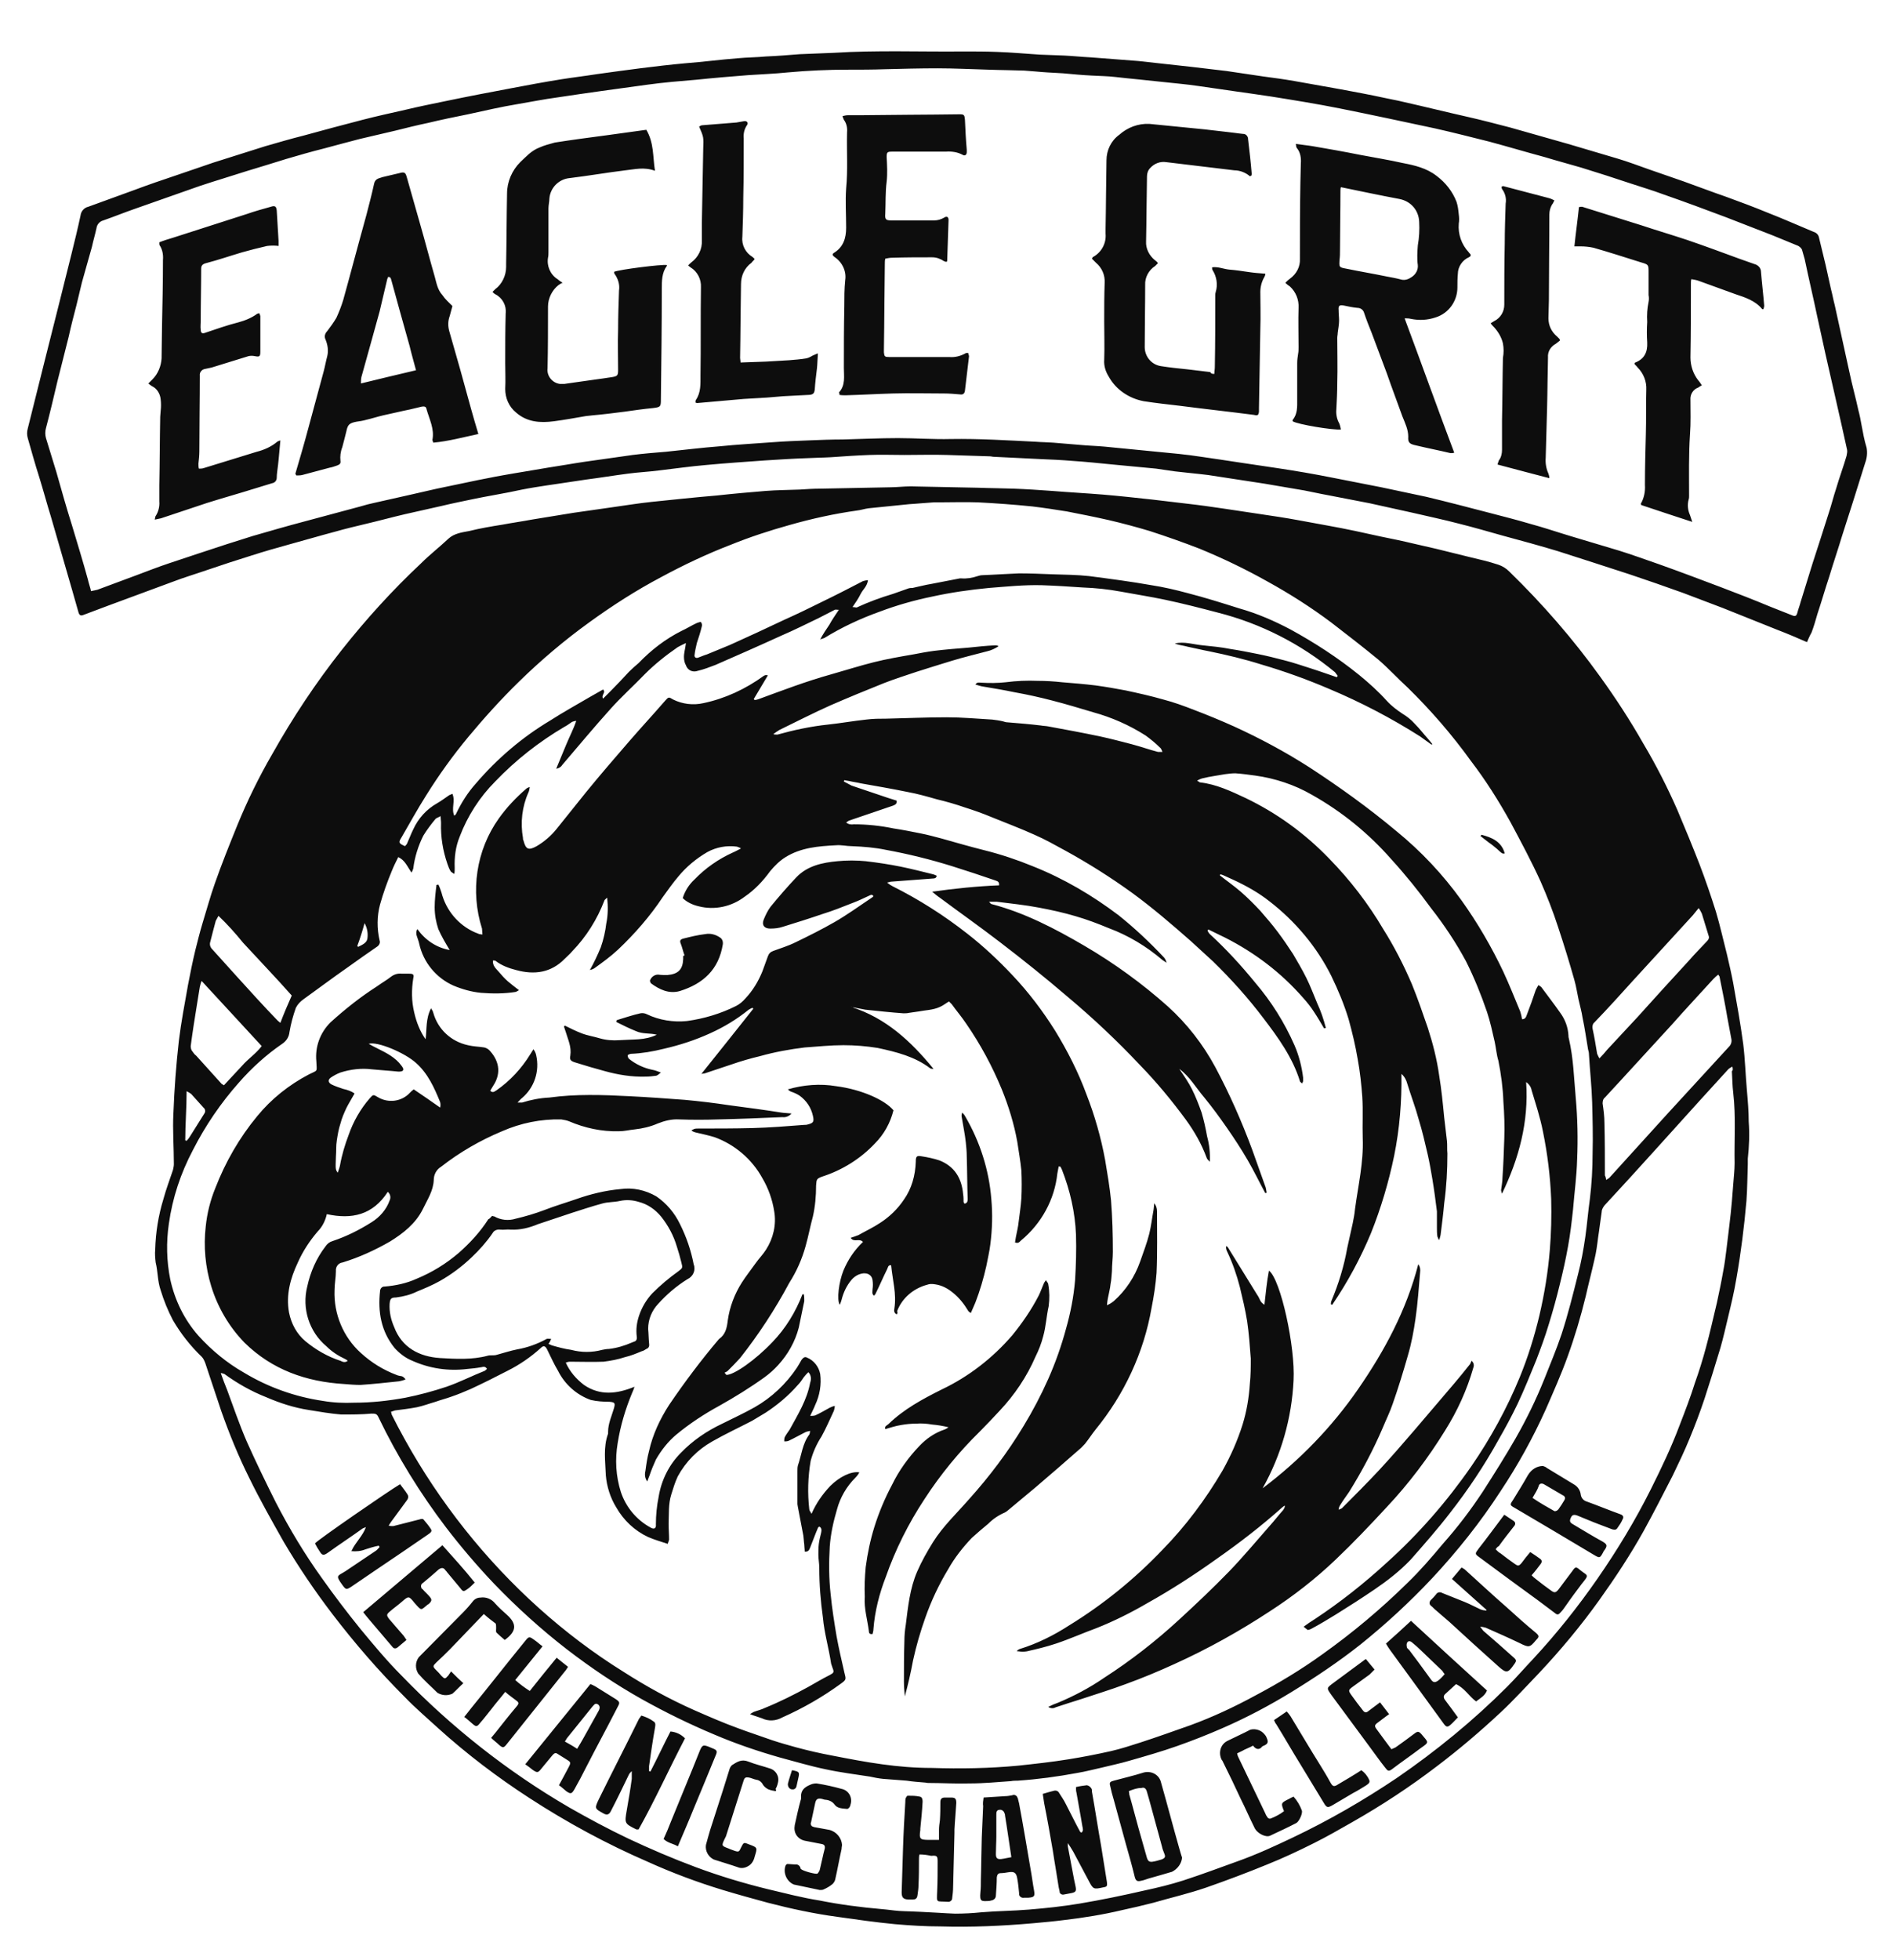 <?xml version="1.0" encoding="utf-8"?>
<!-- Generator: Adobe Illustrator 22.1.0, SVG Export Plug-In . SVG Version: 6.00 Build 0)  -->
<svg version="1.1" id="Layer_1" xmlns="http://www.w3.org/2000/svg" xmlns:xlink="http://www.w3.org/1999/xlink" x="0px" y="0px"
	 viewBox="0 0 415.9 430.4" style="enable-background:new 0 0 415.9 430.4;" xml:space="preserve">
<style type="text/css">
	.st0{fill:#0D0D0D;}
</style>
<title>eagle-grit</title>
<path class="st0" d="M34.1,274.4c0.1-3.8,0.7-7.5,1.8-11.1c0.6-2.2,1.4-4.3,2.1-6.4c0.1-0.4,0.2-0.9,0.2-1.3c0-3.7-0.3-7.5-0.1-11.2
	c0.2-5.3,0.6-10.6,1.2-15.9c0.5-4.1,1.3-8.2,2-12.2c0.5-2.6,1-5.1,1.6-7.6c0.5-2,1-4,1.6-6c0.9-2.9,1.7-5.9,2.7-8.7
	c1.5-4.3,3.2-8.5,4.9-12.7c2.2-5.4,4.8-10.7,7.7-15.7c4.5-8,9.6-15.7,15.3-22.9c5.3-6.7,11.1-13.1,17.4-19c1.9-1.9,4.1-3.6,6-5.4
	c1.3-1.2,3-1.4,4.6-1.7c2.4-0.6,4.8-1,7.3-1.4c2.1-0.4,4.3-0.7,6.4-1.1c3.1-0.5,6.1-1,9.2-1.5c2.8-0.4,5.6-0.8,8.4-1.2
	c2.9-0.4,5.9-0.9,8.8-1.2c4.8-0.5,9.6-1,14.3-1.4c3.6-0.4,7.1-0.7,10.7-1c2.5-0.2,5-0.2,7.5-0.3c1.5-0.1,3-0.2,4.6-0.2
	c5.1-0.1,10.2-0.2,15.2-0.3c1.5,0,3-0.2,4.6-0.2c4.9,0.1,9.9,0.2,14.8,0.3c2.6,0.1,5.2,0.1,7.8,0.2c2.8,0.1,5.7,0.3,8.5,0.5
	c3.7,0.3,7.4,0.5,11.1,0.8c3.6,0.3,7.2,0.7,10.9,1.1c2.5,0.3,5.1,0.6,7.6,0.9c2.7,0.3,5.5,0.7,8.2,1.1c2.7,0.4,5.3,0.8,8,1.2
	c2.7,0.4,5.4,0.8,8.1,1.3c4.2,0.8,8.5,1.5,12.7,2.4c1.9,0.4,3.7,0.8,5.5,1.2c2.5,0.5,4.9,1,7.4,1.6c1.6,0.4,3.2,0.7,4.8,1.1
	c2.4,0.6,4.9,1.2,7.3,1.8c2.1,0.5,4.3,1,6.4,1.7c0.9,0.3,1.7,0.8,2.4,1.5c7.3,7.1,14,14.8,19.9,23c3.4,4.7,6.6,9.6,9.5,14.7
	c2.8,4.7,5.3,9.6,7.5,14.6c1.7,4,3.3,7.9,4.9,12c1.3,3.4,2.5,6.9,3.6,10.4c0.9,3,1.6,6.2,2.4,9.3c0.5,2.1,1,4.3,1.4,6.4
	c0.8,4.5,1.6,8.9,2.2,13.4c0.4,3.3,0.5,6.7,0.8,10.1c0.2,2.3,0.4,4.6,0.4,6.9c0.2,2.7,0.1,5.4-0.2,8.1c0,0.4,0,0.8,0,1.2
	c-0.1,2.7-0.1,5.4-0.3,8.1c-0.5,5.7-1.2,11.3-2.2,17c-0.5,3-1.2,5.9-1.9,8.8c-0.5,2.1-1,4.3-1.6,6.4c-1.1,3.7-2.3,7.5-3.5,11.2
	c-1,3-2.1,5.9-3.3,8.8c-1.1,2.7-2.4,5.4-3.7,8.1c-2.1,4.1-4.2,8.2-6.4,12.2c-2.9,5.2-6.2,10.2-9.7,15.1c-4,5.6-8.5,11-13.2,16
	c-2.8,2.9-5.5,5.9-8.5,8.7c-4.5,4.2-9.2,8.2-14.1,11.9c-5.9,4.5-12,8.5-18.5,12.2c-2.8,1.6-5.6,3.2-8.4,4.6
	c-3.4,1.7-6.8,3.3-10.3,4.7c-4.4,1.8-8.9,3.5-13.5,5.1c-3.8,1.3-7.7,2.2-11.5,3.3c-2.3,0.6-4.5,1.1-6.8,1.6c-4.2,1-8.5,1.7-12.8,2.2
	c-2.3,0.3-4.6,0.5-6.8,0.7c-6.8,0.6-13.5,0.9-20.3,0.7c-3.4,0-6.7-0.2-10.1-0.5c-4.2-0.4-8.4-1-12.6-1.6c-5.2-0.7-10.3-1.8-15.3-3.1
	c-3.3-0.9-6.6-1.8-9.9-2.8c-5.6-1.7-11.2-3.8-16.5-6.2c-9-3.9-17.7-8.6-26-14c-7.1-4.6-13.8-9.7-20-15.3c-2.5-2.3-5.1-4.5-7.4-6.9
	c-5.7-5.7-10.9-11.7-15.8-18.1c-3.9-5.1-7.5-10.4-10.8-16c-2.6-4.6-5.2-9.2-7.5-13.9c-2.4-4.8-4.4-9.7-6.2-14.8
	c-1.2-3.5-2.3-7-3.5-10.5c-0.2-0.5-0.4-1-0.8-1.4c-2.5-2.4-4.6-5.1-6.3-8c-1.1-2.1-2-4.3-2.7-6.6c-0.7-2-0.6-4.1-1.1-6.1
	C34.1,276.3,34,275.3,34.1,274.4z M108.1,267L108.1,267c0.2,0,0.3,0.1,0.5,0.1c1.4,0.8,3.1,1,4.7,0.5c2.1-0.5,4.2-1.1,6.3-1.9
	c2.3-0.9,4.7-1.6,7-2.4c3.1-1.1,6.4-1.9,9.7-2.2c2.7-0.4,5.5,0.2,7.9,1.6c2.2,1.5,4,3.6,5.2,6.1c1.4,2.8,2.4,5.7,3,8.8
	c0.5,1.3-0.1,2.7-1.4,3.3c-2.4,1.5-4.5,3.3-6.4,5.4c-1.4,1.5-2.2,3.4-2.2,5.5c0.1,1,0.1,2.1,0.2,3.1c0.1,0.6,0,1.1-0.6,1.3
	c-0.3,0.2-0.6,0.4-1,0.5c-1.2,0.5-2.4,1-3.7,1.3c-1.5,0.5-3.1,0.8-4.7,1c-2.5,0.1-4.9,0-7.4,0c-0.3,0-0.6,0.1-0.9,0.2
	c0.9,2,2.3,3.6,4,4.9c3.5,2.4,7.2,2,11.1,0.4c-0.2,0.6-0.3,0.9-0.5,1.3c-1.5,3.6-2.6,7.3-3.2,11.1c-0.6,3.6-0.4,7.2,0.7,10.7
	c1.1,3.3,3.4,6.1,6.5,7.8c0.8,0.5,1.3,0.2,1.2-0.7c0-2,0.2-4,0.6-6c0.6-3.7,2.3-7.1,4.9-9.7c2.6-2.7,5.7-4.8,9.1-6.4
	c2.4-1.2,4.8-2.3,7.1-3.6c3.7-2.1,6.9-5.1,9.3-8.7c0.4-0.6,0.7-1.2,1-1.7c0.3-0.4,0.7-0.8,1.2-0.5c1.5,0.6,2.6,2,2.9,3.6
	c0.3,2.3-0.1,4.7-1.1,6.8c-0.3,0.8-0.7,1.5-1.1,2.4c0.4,0,0.7,0,1.1-0.1c1.1-0.5,2.1-1.1,3.2-1.7c0.4-0.2,0.7-0.3,1.1-0.4
	c0,0.4-0.1,0.8-0.2,1.1c-0.9,1.9-1.7,3.8-2.7,5.6c-1.1,1.7-1.9,3.5-2.4,5.4c-0.6,3.5-0.7,7.1-0.3,10.6c0,0.3,0.3,0.6,0.5,1
	c1-2.3,2.4-4.3,4.1-6.1c2-2,4.6-3.3,6.4-3c-0.2,0.4-0.5,0.8-0.9,1.2c-1.9,1.9-3.3,4.3-4,6.9c-0.8,2.7-1.4,5.4-1.6,8.2
	c-0.2,3.5-0.2,7,0.2,10.5c0.3,3.1,0.8,6.2,1.3,9.2c0.5,2.7,1.1,5.3,1.7,7.9c0.4,1.6,0.5,1.6-0.9,2.6c-4,2.9-8.2,5.3-12.7,7.3
	c-1.4,0.8-3.1,0.9-4.5,0.2c-0.8-0.3-1.6-0.5-2.6-0.9c0.2-0.2,0.5-0.3,0.8-0.5c0.8-0.3,1.7-0.5,2.5-0.9c3.2-1.3,6.4-2.9,9.5-4.6
	c1.6-0.9,3.1-1.8,4.7-2.6c0.9-0.5,1-0.6,0.6-1.6c-0.1-0.3-0.2-0.6-0.3-0.9c-0.5-3.4-1.5-6.7-1.8-10.1c-0.5-3.6-0.8-7.2-0.8-10.9
	c0-1-0.2-2-0.2-2.9c0-0.8,0-1.6,0.1-2.4c0.1-0.8,0.3-1.6,0.5-2.4c0.1-0.5,0.2-1.1-0.4-1.4c-0.1,0.1-0.3,0.2-0.3,0.3
	c-0.6,1.4-1.1,2.8-1.7,4.3c-0.2,0.5-0.4,1-1.2,0.9c0-0.6-0.1-1.1-0.1-1.6c-0.1-0.6-0.1-1.2-0.2-1.9c-0.4-2.1-0.8-4.2-1.2-6.3
	c0-0.2-0.1-0.4-0.1-0.7c0-2.4,0-4.8,0-7.2c0-0.4,0-0.8,0.1-1.2c0.8-2.3,1-4.8,2.5-6.8c0.1-0.1,0.1-0.4,0.2-0.8
	c-0.4,0.1-0.7,0.1-1.1,0.3c-1.2,0.6-2.4,1.3-3.7,1.9c-0.3,0.1-0.6,0.1-0.9,0.1c0-0.3,0-0.6,0.1-0.9c0.3-0.6,0.7-1.1,1.1-1.7
	c1.8-3.3,3.8-6.5,4.5-10.3c0.3-0.8,0.2-1.7-0.4-2.3c-0.4,0.4-0.7,0.7-1,1.1c-0.4,0.6-0.8,1.2-1.3,1.7c-2.1,2.4-4.5,4.4-7.1,6.1
	c-1,0.6-2,1.2-3,1.8c-2.9,1.5-5.9,2.9-8.7,4.5c-3.2,1.8-5.8,4.4-7.6,7.7c-0.6,1.3-1,2.6-1.4,3.9c-0.7,2.2-0.5,4.3-0.6,6.5
	c0,1.2,0.1,2.3,0.1,3.5c-0.1,0.3-0.2,0.6-0.3,0.9c-1.5-0.5-2.9-0.9-4.3-1.5c-3-1.4-5.4-3.7-7-6.5c-1.3-2.1-2.1-4.6-2.3-7.1
	c-0.1-3-0.6-6.1,0.5-9.1c0-0.1,0-0.3,0-0.4c0-1.8,0.8-3.5,1.3-5.2c0.3-1.1,0.2-1.3-1-1.4c-1.4,0-2.8-0.1-4.1-0.4
	c-3.1-1.1-5.7-3.4-7.2-6.4c-0.9-1.5-1.6-3.1-2.4-4.7c-0.4-0.8-0.8-0.9-1.4-0.3c-2.2,2-4.7,3.7-7.3,5c-2.7,1.4-5.3,2.7-8.1,4
	c-1.4,0.6-2.8,1.2-4.3,1.7c-1.1,0.4-2.3,0.7-3.4,1.1c-1.4,0.4-2.7,0.9-4.1,1.2c-1.6,0.3-3.2,0.5-4.8,0.7c-0.3,0.1-0.6,0.2-0.9,0.3
	c0.1,0.2,0.1,0.5,0.2,0.7c0.9,1.8,1.8,3.5,2.8,5.3c7.7,13.9,17.7,26.5,29.5,37.1c5.8,5.2,12,9.9,18.6,14c5,3.2,10.1,6,15.5,8.4
	c3.2,1.4,6.4,2.8,9.7,4c2.4,0.9,4.9,1.7,7.4,2.6c1.8,0.6,3.6,1.1,5.4,1.6c2.6,0.7,5.2,1.3,7.9,1.8c3.6,0.7,7.2,1.4,10.9,1.9
	c3.6,0.5,7.2,0.8,10.9,0.8c6.3,0.2,12.7,0.1,19-0.5c3.7-0.4,7.4-0.8,11.1-1.4c3.1-0.5,6.2-1.1,9.3-1.8c2.2-0.5,4.3-1.2,6.5-1.9
	c3.7-1.2,7.3-2.5,11-3.8c4.9-1.8,9.6-4,14.2-6.5c5.1-2.7,10.1-5.7,14.8-9.1c6.6-4.7,12.8-9.9,18.6-15.6c2.8-2.7,5.3-5.6,7.8-8.6
	c3.2-3.6,6.1-7.4,8.8-11.5c2.5-3.9,4.9-7.7,7.2-11.7c2.4-4.2,4.5-8.5,6.3-13c1.3-3.3,2.7-6.6,3.8-9.9c1.4-4.3,2.5-8.7,3.6-13.1
	c0.7-2.7,1.2-5.4,1.6-8.2c0.4-2.8,0.6-5.5,1-8.3c0.4-3.3,0.6-6.7,0.6-10.1c0.1-3.7,0-7.5-0.1-11.2c-0.1-3.5-0.5-7-0.7-10.5
	c0-0.4-0.1-0.7-0.2-1.1c-0.4-2.3-0.7-4.6-1.2-6.9c-0.2-1.4-0.6-2.7-0.9-4.1c-0.3-1.4-0.5-2.8-0.9-4.2c-1.1-3.9-2.3-7.8-3.6-11.7
	c-1.1-3.4-2.4-6.7-3.8-9.9c-2-4.4-4.3-8.7-6.6-13c-2.6-4.7-5.5-9.3-8.8-13.6c-4.1-5.7-8.8-11.1-13.8-16c-2.2-2-4.2-4.2-6.4-6.1
	c-3.4-2.8-6.9-5.5-10.4-8.2c-4.4-3.3-9.1-6.3-14-9c-4.8-2.7-9.8-5.1-14.9-7.2c-3.6-1.4-7.3-2.7-11-3.9c-3-0.9-6-1.7-9-2.4
	c-3.1-0.7-6.1-1.3-9.2-1.9c-2.5-0.4-5.1-0.8-7.6-1.1c-4-0.4-8-0.7-12-0.9c-2.8-0.1-5.7,0-8.5,0c-0.4,0-0.7,0-1.1,0
	c-1.8,0.1-3.6,0.3-5.4,0.4c-3,0.3-5.9,0.6-8.9,0.9c-0.9,0.1-1.7,0.4-2.6,0.5c-5,0.7-10,1.8-14.9,3.2c-4.3,1.2-8.6,2.6-12.8,4.3
	c-5.2,2-10.3,4.4-15.3,7.1c-5.5,2.9-10.8,6.3-15.9,10c-5.4,3.9-10.6,8.3-15.4,13c-3.9,3.8-7.6,7.9-11.1,12.1
	c-3.4,4.1-6.5,8.4-9.3,12.9c-1.9,3-3.6,6.1-5.4,9.2c-0.7,1.1-0.6,1.3,0.8,1.9c0.1-0.2,0.3-0.3,0.4-0.5c0.5-1.1,0.9-2.2,1.4-3.2
	c1.1-2.4,2.9-4.4,5.2-5.7c0.9-0.5,1.8-1.2,2.7-1.8c0.2-0.1,0.5-0.2,0.7-0.3c0.7,1.6-0.3,3.2,0.4,4.8c0.2-0.1,0.4-0.3,0.5-0.6
	c1.1-2.3,2.5-4.5,4.2-6.4c4.7-5.5,10.2-10.2,16.4-13.9c2.8-1.8,5.7-3.4,8.6-5.1c1-0.6,2-1.1,3-1.7c0.7,0.7-0.5,1.2,0,2
	c0.6-0.6,1.2-1.2,1.7-1.7c1.4-1.4,2.7-2.8,4-4.2c0.7-0.7,1.4-1.3,2.1-1.9c2.8-2.9,5.9-5.3,9.5-7.1c1.1-0.5,2.2-1.2,3.3-1.7
	c0.3-0.1,0.8-0.3,0.9-0.2c0.2,0.3,0.3,0.6,0.2,0.9c-0.3,1.3-0.7,2.5-1.1,3.7c-0.2,0.9-0.4,1.7-0.5,2.6c-0.1,0.5,0.3,0.8,0.8,0.6
	c0.6-0.2,1.2-0.5,1.9-0.7c1.7-0.7,3.4-1.4,5.1-2.1c4-1.8,7.9-3.6,11.9-5.5c2.9-1.3,5.8-2.7,8.6-4.1c2.9-1.4,5.8-2.9,8.7-4.4
	c0.4-0.1,0.7-0.2,1.1-0.2c-0.2,1.4-1.1,2-1.6,3c-0.5,1-1.1,1.9-1.8,2.9c0.4,0,0.7,0.1,0.9,0.1c2.6-1.2,5.3-2.2,8-3
	c1.1-0.4,2.3-0.8,3.4-1.2c0.3-0.1,0.6-0.1,0.9-0.1c0.4-0.1,0.9-0.2,1.3-0.3c0.6-0.1,1.2-0.3,1.8-0.4l1.1-0.2l6.2-1.2
	c0.1,0,0.2,0,0.3,0c1.2,0.1,2.4-0.1,3.6-0.5c0.3-0.1,0.7-0.2,1-0.2c2.7-0.1,5.4-0.3,8.1-0.4c2.4,0,4.8,0.1,7.3,0.2
	c2.7,0.1,5.4,0.1,8.1,0.4c4.6,0.6,9.2,1.2,13.7,2c2.6,0.4,5.2,1,7.8,1.7c3.9,1,7.7,2.2,11.5,3.4c3.9,1.1,7.6,2.7,11.2,4.6
	c5.3,2.9,10.4,6.2,15.1,10c2.2,1.8,4.2,3.6,6.1,5.7c1,1.1,2.2,2,3.4,2.8c1,0.6,1.9,1.3,2.7,2.2c1.1,1.1,2,2.3,3,3.4
	c0.3,0.4,0.6,0.7,0.9,1.1c-0.2,0.1-0.2,0.1-0.2,0.1c-0.8-0.6-1.7-1.2-2.5-1.8c-6.3-4-13-7.5-19.9-10.4c-4.9-2.1-9.9-3.9-15-5.4
	c-3.8-1.2-7.6-2.1-11.5-2.9c-1.6-0.3-3.2-0.7-4.7-1c-0.7-0.2-1.5-0.3-2.2-0.5c-0.2-0.1-0.4-0.1-0.6-0.2c2.1-0.5,4,0.2,6.1,0.4
	c2,0.2,4.1,0.4,6.1,0.8c2,0.3,4,0.7,6,1.1c2,0.4,4,0.9,5.9,1.4c2,0.5,4,1.2,5.9,1.8c1.9,0.6,3.8,1.3,5.6,1.9
	c0.1-0.1,0.1-0.2,0.2-0.3c-0.2-0.3-0.4-0.5-0.6-0.8c-7.5-6.2-16.3-10.7-25.8-13.1c-3.8-1-7.7-2-11.5-2.8c-3.3-0.7-6.6-1.2-9.8-1.8
	c-2.7-0.5-5.5-0.8-8.3-0.9c-3-0.2-6-0.4-9-0.5c-3.9-0.1-7.7,0.3-11.6,0.6c-4.2,0.4-8.4,1-12.5,1.9c-3.9,0.8-7.8,1.9-11.5,3.3
	c-4.2,1.5-8.3,3.4-12.2,5.8c-0.3,0.1-0.6,0.2-0.9,0.3c0.6-1.1,1.3-2.2,2-3.2c0.6-1.1,1.3-2.1,2.1-3.3c-0.5,0-0.7-0.1-0.9,0
	c-1.2,0.6-2.3,1.2-3.5,1.8c-2.7,1.3-5.5,2.7-8.3,3.9c-4.8,2.2-9.6,4.3-14.4,6.4c-1.3,0.5-2.6,1-3.9,1.3c-1.1,0.4-2.2-0.1-2.6-1.2
	c0-0.1,0-0.1-0.1-0.2c-0.4-0.9-0.4-1.9-0.2-2.9c0.1-0.5,0.2-1,0.3-1.8c-0.8,0.4-1.3,0.6-1.8,0.9c-2.6,1.8-5,3.7-7.2,5.9
	c-2.5,2.6-5.2,5-7.6,7.7c-3.6,4-7.1,8.2-10.6,12.3c-0.3,0.5-0.8,0.7-1.3,0.8c0.8-1.9,1.5-3.6,2.2-5.3c0.7-1.7,1.6-3.4,2.2-5.2
	c-0.3,0-0.6,0.1-0.9,0.2c-0.6,0.4-1.1,0.8-1.7,1.1c-5.6,3.3-10.7,7.3-15.2,12c-3.4,3.4-6.1,7.6-7.8,12.1c-0.9,2.2-1.2,4.5-1.1,6.9
	c0,0.4,0,0.9-0.1,1.3c-0.4-0.3-0.7-0.4-0.8-0.6c-0.3-0.5-0.5-1-0.7-1.6c-1-2.9-1.5-5.9-1.4-9c0-0.5-0.1-1-0.1-1.5
	c-0.5,0.3-0.9,0.4-1.1,0.6c-1,1.2-1.9,2.4-2.7,3.7c-1.1,2.2-1.9,4.7-2.2,7.2c-0.1,0.3-0.2,0.6-0.4,0.9c-0.9-1.3-1.4-2.7-2.9-3.4
	c-0.5,1-1,2-1.4,3c-1,2.4-1.9,4.9-2.6,7.4c-0.7,2.6-0.7,5.3-0.1,7.9c0.2,0.5-0.1,1.1-0.6,1.4c-2.2,1.5-4.3,3-6.4,4.5
	c-3.3,2.3-6.5,4.7-9.7,7c-0.7,0.5-1.3,1.1-1.7,1.9c-0.6,1.7-1.1,3.5-1.4,5.3c-0.1,1.1-0.7,2-1.6,2.6c-3.5,2.4-6.7,5.3-9.5,8.5
	c-4,4.5-7.4,9.5-10.1,14.8c-2.7,5.1-4.5,10.5-5.3,16.2c-0.6,4.1-0.5,8.2,0.3,12.2c1,4.6,3.1,8.9,6.2,12.4c2.9,3.2,6.3,6,10,8.1
	c5.3,3.2,11.2,5.3,17.3,6.2c2.3,0.4,4.6,0.5,6.9,0.4c3.8,0,7.5-0.4,11.3-1.1c3-0.6,6-1.4,9-2.4c2.9-1,5.6-2.4,8.4-3.5
	c0.2-0.1,0.3-0.3,0.5-0.4c-0.3-0.6-0.8-0.5-1.2-0.4c-1.1,0.2-2.1,0.3-3.2,0.4c-4.1,0.5-8.2-0.1-12-1.8c-1.5-0.6-2.8-1.6-3.9-2.8
	c-3-3.7-3.7-8-3.2-12.5c0-0.5,0.4-1,0.9-1c0,0,0.1,0,0.1,0c2.4-0.2,4.8-0.7,7-1.7c3.4-1.4,6.5-3.3,9.3-5.7c2.5-2.2,4.7-4.6,6.5-7.4
	C107.5,267.7,107.8,267.3,108.1,267z M380.6,234.2L380.6,234.2c-0.3,0.2-0.6,0.3-0.9,0.6c-2.1,2.3-4.1,4.5-6.2,6.8
	c-3.4,3.8-6.9,7.6-10.3,11.4c-3.5,3.9-7.1,7.8-10.7,11.7c-0.3,0.4-0.6,0.9-0.6,1.4c-0.3,1.9-0.5,3.8-0.8,5.7
	c-0.2,1.6-0.4,3.2-0.8,4.8c-0.6,2.7-1.3,5.3-1.9,8c-1.1,4.5-2.4,8.9-4,13.3c-1.4,3.9-3.1,7.7-4.8,11.6c-2.8,6.2-6.1,12.2-9.9,17.9
	c-4.4,6.8-9.5,13.2-15.1,19.2c-4.9,5.2-10.1,10-15.7,14.5c-4.8,3.8-9.9,7.2-15.1,10.4c-4.9,3-10,5.7-15.3,8
	c-3.2,1.4-6.5,2.7-9.9,3.9c-3.4,1.2-6.9,2.2-10.4,3.2c-2,0.6-4,1-6,1.5c-1.8,0.4-3.7,0.9-5.5,1.2c-4.3,0.8-8.7,1.4-13.1,1.7
	c-0.5,0-1,0-1.5,0.1c-3,0.2-5.9,0.5-8.9,0.5c-3.1,0.1-6.2-0.1-9.3-0.1c-0.3,0-0.5-0.1-0.8-0.1c-1.3-0.1-2.6-0.2-3.9-0.4
	c-1.7-0.1-3.5-0.3-5.2-0.4c-1-0.1-2-0.3-2.9-0.5c-3.2-0.5-6.5-0.9-9.7-1.6c-3.4-0.7-6.7-1.7-10.1-2.6c-4.9-1.4-9.6-3-14.3-5
	c-5.5-2.3-10.8-4.9-16-7.8c-5.7-3.2-11.2-6.9-16.4-10.9c-5.7-4.4-11.1-9.3-16.1-14.5c-3.7-3.9-7.2-8-10.5-12.3
	c-5.7-7.5-10.7-15.6-14.8-24.1c-0.4-0.9-0.7-0.9-1.6-0.9c-2.2,0.2-4.4,0.2-6.6,0.2c-2.4-0.2-4.8-0.6-7.2-1c-3.2-0.5-6.3-1.5-9.3-2.8
	c-3.3-1.3-6.3-3-9.2-5.1c-0.3-0.1-0.6-0.2-0.8-0.2c0.5,1.4,0.9,2.5,1.4,3.7c1.4,3.8,2.7,7.6,4.3,11.3c2,4.5,4.2,9,6.4,13.4
	c3,5.8,6.3,11.3,10.1,16.6c2.7,3.8,5.5,7.5,8.5,11.2c2.9,3.5,5.8,7,9,10.2c10.9,11.3,23.3,21.1,36.9,29c4.2,2.4,8.5,4.7,12.9,6.8
	c4.9,2.3,9.8,4.4,14.9,6.3c5.1,1.9,10.4,3.5,15.7,4.8c3.8,0.9,7.6,1.9,11.4,2.5c4.5,0.9,9.1,1.5,13.7,1.9c1.3,0.1,2.5,0.3,3.8,0.4
	c1.6,0.1,3.2,0.1,4.8,0.2c2.5,0.1,5,0.3,7.5,0.4c1.9,0,3.9-0.1,5.8-0.3c3.5-0.3,7-0.3,10.5-0.6c3.7-0.3,7.4-0.7,11-1.3
	c4.8-0.8,9.6-1.8,14.4-2.9c2.8-0.6,5.7-1.3,8.5-2.2c4-1.3,8-2.8,11.9-4.2c4.2-1.5,8.1-3.3,12.1-5.2c8-3.8,15.6-8.2,22.9-13.1
	c8.6-5.9,16.8-12.6,24.2-20c2-2,3.9-4.2,5.8-6.2c5.1-5.5,9.8-11.4,14.1-17.6c4.3-6.2,8.3-12.8,11.7-19.6c2.3-4.6,4.5-9.2,6.3-14
	c1.2-3.1,2.4-6.2,3.4-9.4c0.9-2.5,1.7-5.1,2.4-7.7c0.9-3.3,1.6-6.5,2.4-9.8c0.5-2.3,1-4.7,1.4-7c0.3-1.5,0.5-3.1,0.7-4.7
	c0.4-3.5,0.9-7,1.2-10.6c0.1-1.2,0.2-2.5,0.3-3.8c0.1-1.5,0.3-3,0.3-4.6c-0.1-5.1,0.3-10.2-0.3-15.4c-0.2-1.6-0.2-3.2-0.3-4.8
	C380.8,235,380.7,234.6,380.6,234.2L380.6,234.2z M120.5,295.1L120.5,295.1c0.3,0.1,0.5,0.2,0.7,0.3c1.4,0.4,2.8,0.8,4.3,1
	c2.2,0.6,4.6,0.6,6.8,0c0.5-0.1,1-0.2,1.5-0.2c1.7-0.2,3.4-0.7,5-1.4c0.2-0.1,0.3-0.1,0.5-0.2c0.5-0.1,0.7-0.6,0.6-1.1
	c-0.2-1.6,0-3.1,0.5-4.6c0.6-1.8,1.6-3.5,2.9-4.9c1.8-1.8,3.7-3.4,5.8-4.9c0.9-0.7,0.9-0.7,0.6-1.9c-0.3-1.2-0.6-2.3-1-3.5
	c-0.7-2.4-1.9-4.6-3.4-6.5c-1.3-1.6-3-2.8-5-3.3c-1.3-0.4-2.7-0.5-4.1-0.2c-1.3,0.3-2.7,0.2-4,0.6c-2.2,0.6-4.3,1.3-6.5,2
	c-0.8,0.3-1.6,0.5-2.4,0.8c-1.7,0.6-3.4,1.1-5.1,1.7c-1.9,0.8-3.9,1.3-6,1.2c-0.8-0.1-1.5,0.1-2.3,0c-0.7-0.1-1.4,0.2-1.7,0.8
	c-1.3,1.9-2.9,3.7-4.6,5.3c-2.1,2-4.5,3.8-7,5.2c-1.6,0.9-3.3,1.6-5,2.3c-1.4,0.7-3,1.1-4.6,1.3c-1.1,0-1.3,0.3-1.4,1.4
	c-0.1,1.8,0.3,3.5,1,5.1c1.7,4.5,5.5,6.5,10.1,6.8c3.5,0.2,7,0.4,10.4-0.5c0.6-0.2,1.4,0,2-0.2c1.5-0.4,3-0.9,4.5-1.2
	c2.3-0.4,4.5-1.2,6.5-2.3c0.2-0.1,0.5,0,1,0C120.9,294.4,120.8,294.7,120.5,295.1z M352.9,259.1L352.9,259.1
	c0.2-0.2,0.5-0.3,0.7-0.5c4.3-4.7,8.5-9.4,12.8-14.1c4.5-4.9,9-9.8,13.5-14.7c0.4-0.4,0.6-1,0.5-1.6c-0.3-1.6-0.6-3.2-0.9-4.8
	c-0.5-3-1.1-5.9-1.7-8.9c0-0.1-0.1-0.2-0.3-0.5c-0.4,0.3-0.7,0.6-1.1,1c-3,3.3-6.1,6.6-9.1,10c-3.7,4-7.4,8.1-11.1,12.1l-3.6,3.9
	c-0.4,0.3-0.5,0.8-0.5,1.3c0.2,1.4,0.4,2.8,0.4,4.3c0.1,3.8,0.1,7.6,0.1,11.5C352.8,258.4,352.8,258.8,352.9,259.1z M351.4,232.4
	L351.4,232.4c0.7-0.7,1.2-1.3,1.7-1.9c2.2-2.4,4.5-4.8,6.7-7.2c3.7-4.1,7.4-8.2,11.2-12.3c1.3-1.5,2.7-2.9,4-4.3
	c0.3-0.3,0.6-0.7,0.4-1.2c-0.5-1.6-1-3.3-1.5-4.9c-0.2-0.4-0.4-0.8-0.7-1.2c-0.5,0.6-0.9,1.1-1.3,1.6c-4.4,4.8-8.7,9.5-13.1,14.3
	c-2.8,3.1-5.6,6.2-8.5,9.2c-0.4,0.3-0.5,0.9-0.4,1.4c0.4,1.8,0.7,3.7,1,5.5C351.1,231.8,351.2,232.1,351.4,232.4L351.4,232.4z
	 M44.3,215.4L44.3,215.4c-0.2,0.4-0.3,0.9-0.4,1.3c-0.2,1.2-0.4,2.5-0.6,3.7c-0.5,3.1-1,6.2-1.4,9.3c0,0.4,0.1,0.9,0.4,1.2
	c0.2,0.3,0.5,0.7,0.8,0.9c1.9,2.1,3.7,4.1,5.6,6.2c0.2,0.1,0.3,0.2,0.5,0.3c1.4-1.5,2.7-2.9,4-4.3c1.3-1.5,3-2.6,4.3-4.3
	C53.2,225,48.8,220.3,44.3,215.4L44.3,215.4z M64.1,218.6L64.1,218.6c-1.7-1.9-3.5-3.9-5.3-5.8s-3.6-3.9-5.4-5.8
	c-1.7-2.1-3.5-4.1-5.4-5.9c-0.2,0.4-0.4,0.7-0.6,1.1c-0.4,1.5-0.8,3-1.2,4.6c-0.2,0.6,0,1.2,0.4,1.6c1.9,2.1,3.7,4.1,5.6,6.2
	c2.9,3.2,5.8,6.4,8.8,9.5c0.2,0.2,0.4,0.3,0.6,0.5C62.4,222.5,63.2,220.6,64.1,218.6L64.1,218.6z M40.7,250.4L40.7,250.4
	c0.1,0,0.2,0.1,0.3,0.1c0.3-0.3,0.5-0.6,0.7-0.9c1.1-1.7,2.1-3.4,3.2-5.1c0.3-0.4,0.2-1-0.2-1.3c0,0,0,0,0,0c-0.9-1-1.8-2-2.7-3
	c-0.3-0.2-0.6-0.4-1-0.6C41,243.4,40.7,246.9,40.7,250.4z M78.5,207.7L78.5,207.7c0.1,0.1,0.1,0.2,0.2,0.2c0.8-0.4,1.8-0.8,2-1.7
	c0.2-1.2,0-2.4-0.6-3.5C79.6,204.5,79.1,206.1,78.5,207.7L78.5,207.7z M397,141c-2.3-1-4.4-1.9-6.5-2.7c-4-1.6-8-3.2-12-4.8
	c-2.9-1.1-5.8-2.2-8.7-3.3c-3.9-1.4-7.9-2.8-11.8-4.1c-5.2-1.7-10.5-3.4-15.8-5.1c-4-1.2-8-2.3-12.1-3.4c-3.2-0.9-6.3-1.8-9.5-2.6
	c-3.4-0.9-6.8-1.6-10.2-2.4c-3.2-0.7-6.3-1.4-9.5-2.1c-3.1-0.6-6.2-1.2-9.3-1.8c-1.7-0.3-3.4-0.7-5-1c-2.9-0.5-5.9-1-8.8-1.5
	c-4.1-0.6-8.3-1.3-12.4-1.9c-2.4-0.3-4.8-0.5-7.3-0.8c-1.4-0.2-2.7-0.4-4.1-0.6c-3.2-0.3-6.4-0.6-9.5-0.9c-3-0.3-5.9-0.6-8.9-0.8
	c-2.4-0.2-4.7-0.3-7.1-0.4c-3.4-0.2-6.8-0.3-10.2-0.5c-0.3,0-0.5-0.1-0.8-0.1c-3.1-0.1-6.3-0.2-9.4-0.3s-6.3,0-9.4,0
	c-2.6,0-5.1-0.1-7.7,0c-2.8,0.1-5.6,0.3-8.5,0.5c-1.7,0.1-3.4,0.1-5.1,0.2c-3.1,0.1-6.2,0.3-9.3,0.5c-4.3,0.3-8.6,0.6-12.9,1
	c-3.5,0.3-7,0.8-10.4,1.2c-2.3,0.3-4.6,0.4-6.8,0.7c-3.1,0.4-6.1,0.9-9.2,1.3c-3.8,0.6-7.6,1.1-11.3,1.7c-1.9,0.3-3.8,0.7-5.7,1.1
	c-2.5,0.5-5,0.9-7.4,1.4s-4.9,1-7.4,1.6c-2.7,0.6-5.3,1.2-8,1.8c-3,0.7-5.9,1.5-8.9,2.2c-2.1,0.5-4.2,1-6.3,1.6
	c-3.4,0.9-6.8,1.9-10.1,2.8c-2.9,0.8-5.7,1.6-8.5,2.5c-3.2,1-6.3,2-9.5,3.1c-2.6,0.9-5.3,1.7-7.9,2.7c-4.6,1.7-9.2,3.4-13.8,5.1
	c-1.9,0.7-3.7,1.4-5.6,2.1c-0.7,0.3-1,0.1-1.2-0.7c-0.9-3.2-1.8-6.3-2.7-9.4c-1.1-3.8-2.2-7.6-3.3-11.4c-0.9-2.9-1.7-5.9-2.6-8.8
	c-0.9-2.8-1.7-5.7-2.5-8.5c-0.2-0.7-0.2-1.4,0-2.1c1.2-4.8,2.4-9.6,3.6-14.4c1-4,2-7.9,3-11.9c1-4,2-8,3-12c0.7-2.8,1.4-5.7,2-8.5
	c0.1-0.9,0.8-1.7,1.7-1.9c3.3-1.2,6.6-2.4,9.9-3.6c3.2-1.2,6.4-2.3,9.7-3.4c2.6-0.9,5.3-1.8,7.9-2.7c3.8-1.2,7.6-2.4,11.4-3.6
	c2.8-0.8,5.5-1.6,8.3-2.3c4.4-1.2,8.8-2.4,13.1-3.5c3.1-0.8,6.3-1.5,9.4-2.2c2.9-0.7,5.9-1.3,8.8-1.9c4.8-1,9.5-1.9,14.3-2.8
	c3.7-0.7,7.4-1.4,11.2-2c2.5-0.4,5.1-0.7,7.6-1.1c6.5-0.9,13-1.8,19.5-2.4c3.9-0.3,7.7-0.8,11.5-1.1c2.1-0.2,4.2-0.2,6.3-0.4
	c2.5-0.1,4.9-0.3,7.4-0.5c2.5-0.1,5-0.2,7.5-0.3c9.5-0.6,19-0.2,28.5-0.3c2.4,0,4.9,0,7.3,0.1c3.2,0.1,6.3,0.4,9.5,0.6
	c1.8,0.1,3.5,0.1,5.3,0.2c2,0.1,3.9,0.3,5.9,0.4c3.5,0.3,6.9,0.5,10.4,0.8c3.9,0.4,7.9,0.9,11.8,1.3c2.5,0.3,5.1,0.6,7.6,0.9
	c2.7,0.4,5.4,0.8,8.1,1.2c2.3,0.3,4.5,0.6,6.8,1c3.4,0.6,6.7,1.2,10.1,1.8c3.2,0.6,6.5,1.2,9.7,1.9c1.3,0.3,2.6,0.5,3.8,0.8
	c4.9,1.1,9.7,2.3,14.6,3.4c3.1,0.7,6.1,1.5,9.2,2.3c4.2,1.2,8.5,2.4,12.7,3.6c3.6,1.1,7.2,2.1,10.8,3.2c2.4,0.7,4.7,1.6,7,2.4
	c2.5,0.9,5,1.7,7.5,2.6c3.1,1.1,6.2,2.3,9.4,3.4c3,1.1,6,2.2,8.9,3.4c3.6,1.4,7.2,3,10.8,4.5c0.3,0.2,0.6,0.5,0.7,0.9
	c0.5,2,1,4.1,1.5,6.2c0.4,1.8,0.8,3.6,1.2,5.4c0.3,1.1,0.5,2.3,0.8,3.4c1.1,4.9,2.1,9.7,3.2,14.6c0.6,2.9,1.4,5.7,2,8.5
	c0.3,1.1,0.5,2.2,0.7,3.3c0.3,1.6,0.6,3.3,1.1,4.9c0.2,1.1,0.1,2.2-0.3,3.3c-0.9,2.9-1.8,5.7-2.7,8.6c-0.8,2.5-1.6,5-2.4,7.5
	c-0.9,3-1.9,5.9-2.8,8.9c-0.9,2.7-1.7,5.5-2.6,8.2c-0.4,1.4-0.8,2.8-1.3,4.1C397.6,139.6,397.3,140.3,397,141L397,141z M20,129.8
	L20,129.8c0.5-0.1,0.9-0.2,1.4-0.3c2.9-1.1,5.7-2.1,8.6-3.2c2.4-0.9,4.7-1.8,7.1-2.6c4.2-1.4,8.4-2.8,12.7-4.2
	c1.9-0.6,3.8-1.2,5.7-1.8c3.8-1.1,7.6-2.2,11.4-3.2c4.1-1.1,8.2-2.2,12.3-3.3c1-0.3,2.1-0.6,3.1-0.8c2.7-0.6,5.3-1.2,8-1.8
	c1.9-0.4,3.8-0.9,5.7-1.3c3-0.6,6.1-1.3,9.1-1.9c1.7-0.3,3.4-0.7,5.2-1c3.3-0.6,6.6-1.1,10-1.7c2.7-0.4,5.4-0.9,8.1-1.3
	c2.8-0.4,5.7-0.8,8.5-1.2c0.7-0.1,1.4-0.2,2.1-0.3c2.4-0.3,4.8-0.5,7.3-0.7c3.9-0.4,7.9-0.9,11.8-1.2c3.9-0.4,7.8-0.6,11.7-0.9
	c2.6-0.2,5.3-0.3,7.9-0.4c2.5-0.1,5-0.2,7.5-0.2c4-0.1,8.1-0.3,12.1-0.3c3.9,0,7.7,0.3,11.6,0.2c6.3-0.1,12.5,0.3,18.7,0.6
	c1.2,0.1,2.5,0.1,3.8,0.2c2.4,0.2,4.8,0.4,7.2,0.6c1.8,0.1,3.6,0.2,5.4,0.4c3.4,0.3,6.8,0.7,10.2,1c3.2,0.3,6.5,0.6,9.7,1.1
	c5.6,0.8,11.2,1.7,16.8,2.5c4,0.6,8.1,1.3,12.1,2.1c3.6,0.7,7.1,1.4,10.7,2.1c3.3,0.7,6.6,1.4,9.9,2.1c4.6,1.1,9.2,2.3,13.8,3.5
	c3,0.8,5.9,1.5,8.9,2.4c3,0.8,5.9,1.8,8.9,2.7c3.6,1.1,7.1,2.1,10.7,3.2c2.9,0.9,5.9,2,8.8,3c4.5,1.6,9,3.3,13.5,5
	c3.7,1.4,7.3,2.8,10.9,4.3c1.6,0.6,3.2,1.3,4.8,1.9c0.7,0.3,1,0.2,1.2-0.6c0.2-0.8,0.5-1.5,0.7-2.3c0.9-2.8,1.7-5.6,2.6-8.4
	c1.2-3.7,2.4-7.4,3.6-11.2c0.6-1.8,1-3.5,1.6-5.3c0.7-2.4,1.6-4.8,2.3-7.2c0.1-0.5,0.2-1,0.1-1.4c-0.4-1.8-0.8-3.6-1.2-5.4
	c-0.6-2.5-1.1-5-1.7-7.5c-0.6-2.6-1.2-5.3-1.8-7.9c-0.6-2.7-1.2-5.4-1.8-8.2c-0.9-4.3-1.9-8.5-2.8-12.8c-0.2-0.7-0.4-1.4-0.6-2.1
	c-0.2-0.4-0.5-0.6-0.8-0.8c-1.9-0.8-3.7-1.5-5.6-2.3c-3.4-1.3-6.9-2.7-10.3-4c-4.5-1.7-9.1-3.4-13.7-5c-2.4-0.9-4.8-1.6-7.2-2.4
	c-3.6-1.2-7.3-2.4-10.9-3.5c-2.7-0.8-5.4-1.5-8-2.3c-4.1-1.1-8.1-2.3-12.2-3.4c-4-1-7.9-2-11.9-2.9c-7-1.5-14-3-21-4.4
	c-5-1-10-1.8-15-2.6c-5.3-0.8-10.6-1.5-15.9-2.3c-2.6-0.4-5.3-0.6-7.9-0.9c-3.5-0.4-7-0.7-10.5-1.1c-1.7-0.2-3.3-0.2-5-0.3
	c-2.1-0.1-4.3-0.3-6.4-0.5c-1.2-0.1-2.3-0.1-3.5-0.2c-1.7-0.1-3.4-0.3-5.1-0.4c-2.6-0.1-5.2-0.1-7.8-0.2c-3.7-0.1-7.5-0.3-11.2-0.3
	c-3.9,0-7.7,0.1-11.6,0.2c-2.7,0.1-5.4,0.1-8.1,0.1c-4.4,0-8.8,0.2-13.2,0.6c-2.9,0.3-5.8,0.4-8.7,0.6c-3.8,0.3-7.5,0.6-11.3,1
	c-3.6,0.3-7.3,0.6-10.9,1.1c-6.6,0.9-13.2,1.8-19.8,2.8c-3,0.4-5.9,1-8.9,1.5c-1.7,0.3-3.4,0.6-5.2,1c-1.9,0.4-3.7,0.8-5.5,1.2
	c-3,0.6-5.9,1.2-8.8,1.9c-2.4,0.5-4.8,1.1-7.2,1.7c-2.6,0.6-5.2,1.2-7.7,1.8c-2.7,0.7-5.3,1.4-7.9,2.1c-2.8,0.7-5.6,1.5-8.3,2.3
	c-2.9,0.9-5.8,1.8-8.8,2.7c-3.4,1.1-6.8,2.1-10.1,3.2c-4.8,1.7-9.7,3.4-14.5,5.1c-2.3,0.8-4.5,1.7-6.8,2.5c-0.8,0.2-1.4,0.9-1.5,1.7
	c-0.3,1.4-0.7,2.7-1,4.1L18,62c-0.4,1.7-0.8,3.3-1.2,5c-0.6,2.3-1.2,4.6-1.7,6.9c-0.8,3.3-1.7,6.6-2.5,9.9
	c-0.8,3.4-1.6,6.8-2.5,10.2c-0.2,0.7-0.2,1.5,0,2.2c0.8,2.5,1.5,5,2.3,7.5c1.1,3.9,2.2,7.8,3.4,11.6c1.2,4,2.4,7.9,3.5,11.9
	C19.5,128.1,19.8,128.9,20,129.8z M286.4,357.2c0.8-0.6,1.7-1.2,2.5-1.7c5.6-3.7,10.9-7.9,15.8-12.4c7-6.3,13.2-13.4,18.6-21.2
	c4.2-6.1,7.8-12.7,10.6-19.5c1.8-4.4,3.2-8.9,4.3-13.5c1.1-4.7,1.9-9.5,2.3-14.4c0.3-3.7,0.4-7.5,0.3-11.2c-0.2-5-0.8-9.9-1.8-14.8
	c-0.6-3.1-1.6-6.1-2.5-9.1c-0.1-0.7-0.6-1.4-1.2-1.8c0.6,8.8-1.6,16.8-5.3,24.5c-0.1-0.3-0.2-0.5-0.2-0.8c0.1-0.9,0.3-1.8,0.3-2.7
	c0.2-2.9,0.3-5.7,0.4-8.6c0.1-2.7,0-5.4-0.2-8.1c-0.1-3-0.5-6-1.1-9c-0.4-1.3-0.5-2.7-0.8-4.1c-0.5-2.2-1-4.5-1.7-6.6
	c-1.3-3.8-2.8-7.5-4.6-11.1c-2.2-4.1-4.8-8-7.7-11.7c-2.7-3.7-5.6-7.3-8.7-10.7c-5-5.7-10.9-10.5-17.5-14.2
	c-3.8-2.2-8.1-3.6-12.4-4.2c-1.5-0.2-2.9-0.4-4.4-0.5c-0.8,0-1.5,0.1-2.3,0.2c-1.6,0.3-3.3,0.5-4.9,0.9c-0.4,0.1-0.8,0.3-1.2,0.5
	c0.4,0.2,0.5,0.4,0.7,0.4c3.5,0.4,6.7,1.9,9.9,3.4c6.9,3.3,13.1,7.8,18.4,13.3c4.6,4.7,8.6,9.9,11.9,15.5c2.4,3.8,4.5,7.9,6.3,12.1
	c1.3,3.2,2.4,6.4,3.5,9.6c1.1,3.4,2,6.9,2.5,10.5c0.5,3,0.8,6.1,1.1,9.2c0.2,1.7,0.4,3.4,0.6,5.1c0.1,0.9,0,1.9,0.1,2.8
	c0,3.6-0.2,7.3-0.7,10.9c-0.2,2.3-0.5,4.6-0.8,7c-0.1,0.4-0.2,0.8-0.3,1.1c-0.2-0.3-0.3-0.5-0.4-0.8c-0.1-0.6-0.1-1.3-0.1-1.9
	c0-1.2,0-2.4,0-3.6c-0.3-2.4-0.6-4.7-1-7.1c-0.3-1.8-0.6-3.5-1-5.3c-0.6-2.6-1.2-5.2-2-7.8c-0.7-2.6-1.7-5.2-2.5-7.8
	c-0.2-0.8-0.6-1.6-1.3-2.2c0.1,6-0.4,12.1-1.6,18c-1.2,5.8-2.9,11.5-5.1,17c-2.3,5.5-5.1,10.7-8.5,15.7c-0.1,0-0.2-0.1-0.3-0.1
	c0-0.2,0-0.4,0.1-0.7c1.6-3.8,2.8-7.7,3.5-11.7c0.4-1.8,0.8-3.6,1.2-5.4c0.2-1,0.4-2,0.5-3.1c0.7-5.2,1.9-10.3,1.7-15.5
	c-0.1-3.1,0.1-6.1-0.1-9.2c-0.2-2.7-0.5-5.5-1-8.2c-0.5-3-1.2-5.9-2-8.8c-1-3.3-2.3-6.4-3.8-9.5c-3.2-6.4-7.9-12-13.6-16.4
	c-2.4-1.9-5.1-3.4-7.9-4.7c-0.7-0.3-1.5-0.7-2.2-1c-0.2-0.1-0.5-0.2-0.7-0.2c-0.1,0.1-0.1,0.2-0.1,0.2c1.5,1.2,3.1,2.3,4.6,3.6
	c1.5,1.3,3,2.8,4.3,4.2c1.3,1.5,2.6,3,3.8,4.6c1.2,1.6,2.3,3.2,3.4,4.9c1,1.7,2,3.4,2.9,5.2c0.9,1.8,1.6,3.7,2.4,5.6
	c0.8,1.7,1.4,3.5,1.9,5.4c-0.1,0-0.2,0.1-0.4,0.1c-0.7-1.2-1.4-2.4-2.2-3.6c-0.7-1.1-1.5-2.1-2.4-3.1c-4.8-5.5-10.6-9.9-17.1-13.2
	c-1.2-0.6-2.5-1.2-3.7-1.8l-0.2,0.2c0.1,0.3,0.3,0.6,0.5,0.8c3.6,3.3,6.9,6.9,10,10.7c3.5,4.1,6.4,8.7,8.6,13.7
	c1,2.3,1.6,4.7,1.9,7.1c0,0.3,0,0.5,0,0.8c0,0.1-0.1,0.2-0.2,0.5c-0.2-0.2-0.5-0.3-0.5-0.5c-1.6-5.2-4.8-9.6-8-13.8
	c-3.4-4.5-7.1-8.6-11.1-12.5c-1.6-1.5-3.2-2.9-4.8-4.4c-4.2-3.7-8.4-7.3-12.9-10.6c-4.7-3.4-9.6-6.5-14.7-9.3
	c-2.2-1.2-4.5-2.5-6.8-3.5c-3.1-1.4-6.3-2.6-9.5-3.9c-1.9-0.8-3.9-1.5-5.8-2.1c-2-0.7-4.1-1.3-6.2-1.8c-2.1-0.6-4.2-1.2-6.4-1.6
	c-3.4-0.7-6.9-1.3-10.3-1.9c-0.8-0.2-1.7-0.3-2.5-0.5c-0.4-0.1-0.8-0.1-1.1-0.2c0,0.1-0.1,0.2-0.1,0.3c0.6,0.3,1.1,0.6,1.7,0.9
	c2.7,0.9,5.3,1.8,8,2.7c0.6,0.2,1.3,0.4,1.9,0.6c0.1,0.7-0.3,0.9-0.8,1.1c-3.2,1.1-6.5,2.2-9.7,3.3c-0.2,0.1-0.4,0.3-0.6,0.4
	c0.5,0.4,1.1,0.5,1.7,0.4c2.9,0,5.8,0.3,8.7,0.9c2,0.3,4,0.7,6,1.1c1.5,0.3,3,0.7,4.5,1.1c3.2,0.9,6.3,1.8,9.5,2.6
	c3.6,0.9,7.2,2.1,10.6,3.5c6.8,2.7,13.1,6.4,18.9,10.8c3.5,2.8,6.8,5.9,9.9,9.2c0.3,0.3,0.5,0.8,0.6,1.2c-0.3-0.2-0.6-0.4-0.9-0.6
	c-3.5-3-7.5-5.4-11.8-7c-2.4-1-4.8-1.9-7.2-2.6c-2.7-0.8-5.4-1.4-8.1-1.9c-3.1-0.6-6.2-0.9-9.3-1.3c-0.6,0-1.1,0-1.7,0
	c0.3,0.3,0.4,0.5,0.5,0.5c7.3,1.9,14,5.4,20.5,9.2c6.5,3.8,12.7,8.3,18.3,13.3c4.2,3.8,7.7,8.3,10.4,13.3c3.1,5.8,5.8,11.9,8.1,18.1
	c1,2.8,2,5.6,3,8.4c0.1,0.4,0.1,0.7,0.2,1.1c-0.1,0-0.2,0-0.3,0.1c-1.3-2.4-2.5-4.9-3.9-7.3c-1.4-2.4-2.9-4.7-4.5-7
	c-1.6-2.3-3.2-4.5-5-6.7c-1.8-2.1-3.2-4.6-5.5-6.3c1,1.5,2,2.9,2.8,4.5c0.8,1.6,1.5,3.4,2.1,5.1c0.5,1.7,0.9,3.5,1.2,5.2
	c0.5,1.8,0.7,3.7,0.6,5.6c-0.4-0.4-0.6-0.6-0.7-0.9c-1.1-3-2.7-5.8-4.6-8.4c-3.1-4.2-6.4-8.2-10.1-12c-5-5.3-10.2-10.2-15.8-14.9
	c-4.9-4.2-9.9-8.2-15-12.1c-4.3-3.3-8.7-6.4-13-9.6c-0.6-0.4-1.2-0.9-1.8-1.4c4.9-0.7,9.8-1.2,14.7-1.4c0.1-0.7-0.3-0.9-0.6-1
	c-3.2-1.1-6.5-2.2-9.7-3.2c-4.8-1.5-9.7-2.7-14.6-3.6c-2.4-0.5-4.9-0.7-7.4-0.8c-1.2,0-2.3-0.3-3.5-0.2c-3.9,0.2-7.7,0.5-11.1,2.6
	c-1.3,0.8-2.4,1.9-3.4,3.1c-1.6,2.2-3.4,4.1-5.6,5.6c-2.9,2.2-6.6,3-10.1,2.1c-1.3-0.3-2.6-0.9-3.5-1.8c0.5-1.6,1.4-3,2.6-4.1
	c2.4-2.5,5.3-4.5,8.4-5.9c0.5-0.2,1-0.5,1.8-0.9c-0.3-0.2-0.6-0.3-0.9-0.4c-2.2-0.3-4.5,0.1-6.5,1.2c-2.4,1.4-4.6,3.2-6.4,5.4
	c-1.2,1.4-2.3,3-3.4,4.5c-2.8,4.2-6.1,8-9.8,11.5c-1.6,1.5-3.4,2.8-5.2,4.1c-0.3,0.2-0.6,0.3-1,0.4c0.9-1.6,1.7-3.3,2.4-5
	c0.6-1.7,1-3.5,1.2-5.2c0.4-1.9,0.4-3.8,0.2-5.7c-0.4,0.4-0.6,0.5-0.6,0.6c-1.6,4.2-4,8-7.1,11.2c-0.5,0.6-1.1,1.1-1.6,1.6
	c-3,3.1-6.7,3.6-10.7,2.5c-1.6-0.4-3.2-1-4.5-2c-0.1-0.1-0.3-0.1-0.6-0.1c-0.1,1.2,0.7,1.8,1.3,2.5c0.6,0.7,1.2,1.4,2,2.1
	c0.7,0.6,1.5,1.2,2.4,1.9c-0.2,0.2-0.5,0.3-0.7,0.4c-2.5,0.4-5.1,0.4-7.6,0.2c-2.1-0.2-4.2-0.8-6.1-1.6c-3.8-1.7-6.6-5.1-7.5-9.2
	c-0.1-0.5-0.3-1-0.5-1.6c-0.2-0.5-0.2-1.1,0.1-1.6c1.7,2.4,4.2,4.1,7.1,4.6c-0.9-1.5-1.8-3-2.5-4.6c-0.5-1.5-0.8-3.1-0.8-4.8
	c0-1.6,0.2-3.3,0.4-4.9c0.1,0,0.3,0,0.4-0.1c0.3,0.6,0.5,1.2,0.7,1.8c1,3.9,3.7,7.1,7.3,8.7c0.3,0.1,0.7,0.3,1,0.4
	c0.2,0,0.5,0.1,0.7,0.1c0-0.4-0.1-0.9-0.1-1.3c-2.6-8.2-1.3-17.2,3.7-24.2c1.7-2.4,3.8-4.6,6-6.5c0.2-0.2,0.5-0.3,0.8-0.4
	c-0.1,0.4-0.1,0.8-0.3,1.2c-1.4,3.1-1.8,6.6-1.2,10c0,0.2,0,0.4,0.1,0.5c0.5,2,1.1,2.3,2.9,1.3c1.7-1,3.2-2.3,4.4-3.8
	c2.2-2.7,4.3-5.4,6.5-8.1c3.1-3.8,6.3-7.5,9.5-11.2c2.6-3,5.2-5.8,7.8-8.8c0.8-0.9,0.8-0.9,1.8-0.3c2,1,4.4,1.3,6.6,0.8
	c4.8-1,9.3-3.1,13.3-6c0.3-0.2,0.6-0.2,0.9-0.1c-1,1.7-2.1,3.5-3.1,5.2c0.1,0.1,0.1,0.1,0.2,0.2c0.3,0,0.6-0.1,0.9-0.2
	c5.2-1.9,10.4-3.9,15.8-5.4c3.2-0.9,6.3-1.9,9.5-2.7c2.8-0.7,5.7-1.2,8.6-1.7c1.6-0.3,3.1-0.6,4.7-0.8c2.5-0.3,5-0.5,7.5-0.7
	c1.9-0.2,3.8-0.4,5.8-0.5c0.3,0,0.5,0,0.8,0.2c-0.8,0.5-1.6,0.9-2.5,1.1c-2.6,0.7-5.2,1.3-7.8,2.1s-5.2,1.6-7.7,2.4
	c-2.4,0.8-4.9,1.6-7.2,2.5c-4,1.6-7.9,3.2-11.8,4.9c-3.8,1.7-7.5,3.6-11.2,5.4c-0.5,0.3-0.9,0.6-1.3,0.9c0.3,0.1,0.6,0.1,0.9,0.1
	c3.6-1,7.3-1.8,11.1-2.2c2.8-0.3,5.6-0.8,8.4-1.1c1.5-0.2,3-0.2,4.4-0.2c4.5-0.1,8.9-0.3,13.3-0.3c3.3,0,6.6,0.3,10,0.5
	c0.8,0.1,1.6,0.2,2.4,0.4c0.3,0.1,0.6,0.2,0.9,0.2c2.5,0.2,4.9,0.4,7.4,0.7c0.5,0.1,1.1,0.1,1.6,0.2c3.8,0.7,7.6,1.4,11.4,2.2
	c2.3,0.5,4.6,1.1,6.9,1.7c1.9,0.5,3.9,1.2,5.8,1.7c0.3,0,0.7,0,1,0c-0.2-0.4-0.3-0.8-0.5-0.9c-1-1-2.1-1.9-3.2-2.7
	c-3.6-2.3-7.5-4-11.5-5.1c-3-0.9-6-1.8-9.1-2.6c-2.7-0.7-5.4-1.3-8.2-1.8c-2.4-0.5-4.8-0.9-7.2-1.3c-0.4-0.1-0.8-0.2-1.4-0.4
	c0.4-0.6,0.9-0.4,1.3-0.4c1.8,0.1,3.6,0.1,5.4-0.1c2.3-0.3,4.7-0.4,7-0.3c1.7,0,3.5,0.1,5.3,0.3c2.5,0.2,4.9,0.4,7.4,0.7
	c2.2,0.3,4.5,0.7,6.6,1.1c2.8,0.6,5.5,1.2,8.3,2c2.3,0.6,4.5,1.4,6.8,2.3c2.9,1.1,5.8,2.3,8.7,3.6c5.7,2.6,11.3,5.6,16.6,9
	c6.6,4.3,13,8.9,19.1,14c5.4,4.4,10.2,9.5,14.3,15.2c3.5,4.9,6.6,10.2,9.2,15.7c1.3,2.8,2.5,5.8,3.7,8.7c0.2,0.6,0.3,1.1,0.4,1.7
	c0.8,0,0.9-0.6,1.1-1.1c0.7-1.8,1.3-3.5,1.9-5.3c0.2-0.4,0.4-0.8,0.6-1.1c0.2,0.1,0.4,0.3,0.6,0.4c1.4,1.9,2.8,3.7,4.2,5.7
	c1.1,1.5,1.7,3.2,1.8,5c0,0.2,0,0.4,0.1,0.7c1,4.3,1.1,8.6,1.5,13c0.4,4.5,0.5,9,0.3,13.5c-0.1,3.7-0.6,7.3-0.9,11
	c-0.3,2.7-0.6,5.4-1.1,8.1c-0.5,2.8-1.1,5.5-1.8,8.3c-0.7,2.9-1.5,5.8-2.4,8.7c-0.8,2.7-1.8,5.4-2.8,8c-1.3,3.2-2.6,6.4-4.1,9.6
	c-1.3,2.7-2.7,5.3-4.2,7.9c-3.1,5.6-6.7,11-10.7,16.1c-2.7,3.5-5.7,6.9-8.6,10.2c-2.4,2.5-5.1,4.6-7.9,6.5c-2.8,1.9-5.6,3.7-8.5,5.5
	c-1.8,1.1-3.6,2.2-5.5,3.2c-0.2,0.1-0.5,0.2-0.7,0.2C286.5,357.3,286.5,357.2,286.4,357.2z M187,221.1c7.6,2.4,13.1,7.5,18.1,13.6
	c-0.2,0-0.5,0-0.7-0.1c-3.4-2.6-7.4-3.6-11.6-4.5c-2.5-0.4-5-0.6-7.5-0.6c-2.8,0-5.6,0.3-8.5,0.5c-3.3,0.4-6.6,1-9.8,1.9
	c-2.1,0.5-4.2,1.1-6.2,1.8c-1.9,0.6-3.8,1.3-5.7,1.9c-0.2,0.1-0.4,0.1-1,0.2c3.9-4.9,7.7-9.6,11.4-14.3c-0.1-0.1-0.1-0.2-0.2-0.2
	c-0.3,0.1-0.6,0.3-0.8,0.4c-2.6,2.1-5.4,3.8-8.5,5.2c-3.3,1.5-6.7,2.6-10.2,3.4c-2.4,0.6-4.8,1-7.2,1.1c-0.2,0-0.6,0.2-0.7,0.3
	c0,0.3,0.1,0.6,0.3,0.8c1.5,1.2,3.2,2,5.1,2.4c0.6,0.1,1.1,0.3,1.9,0.6c-0.5,0.4-0.7,0.6-1,0.7c-0.8,0.1-1.5,0.2-2.3,0.2
	c-3.1,0.1-6.1-0.4-9-1.2c-2.2-0.6-4.3-1.2-6.5-1.9c-1-0.3-1.3-0.6-1.1-1.5c0.3-1.9-0.5-3.5-1-5.2c-0.1-0.4-0.3-0.8-0.4-1.2l0.2-0.2
	c1.2,0.6,2.4,1.2,3.7,1.7c1.3,0.5,2.7,0.7,4,1.1c1.4,0.4,2.8,0.5,4.3,0.4c1.4-0.1,2.8-0.1,4.2-0.2c1.4-0.1,2.8-0.4,4-1
	c-1.5-0.4-3.1-0.1-4.6-0.8c-1.5-0.6-2.9-1.3-4.3-2c0.1-0.2,0.1-0.3,0.1-0.4c1.7-0.5,3.4-1.1,5.2-1.5c0.5-0.1,1,0,1.4,0.2
	c2.7,1.3,5.8,1.8,8.8,1.5c3.7-0.5,7.4-1.6,10.8-3.3c0.8-0.4,1.5-1,2.1-1.7c1.6-1.7,2.8-3.7,3.7-5.9c0.4-1.1,0.8-2.2,1.2-3.3
	c0.2-0.6,0.6-1,1.2-1.2c1.6-0.6,3.3-1.1,4.9-1.9c2.9-1.4,5.7-2.8,8.5-4.4c2.8-1.6,5.4-3.5,8.1-5.3c0.2-0.1,0.4-0.3,0.5-0.4
	c-0.3-0.5-0.6-0.3-1-0.1c-1.1,0.5-2.3,1.1-3.4,1.5c-2.3,0.9-4.5,1.8-6.8,2.5c-2.9,1-5.8,1.9-8.7,2.8c-0.9,0.3-1.8,0.4-2.8,0.4
	c-1.3,0-1.9-0.8-1.4-2c0.4-1,0.9-2,1.5-2.8c1.8-2.2,3.7-4.4,5.7-6.5c2.4-2.5,5.7-3.2,9-3.5c2.1-0.2,4.1-0.2,6.2,0
	c2.6,0.3,5.2,0.7,7.7,1.2c2.4,0.5,4.8,1.1,7.2,1.7c0.3,0.1,0.5,0.2,0.7,0.3c-0.1,0.5-0.4,0.6-0.8,0.6l-9.3,0.7
	c-0.3,0.1-0.5,0.1-0.8,0.2c0.5,0.4,0.8,0.6,1.2,0.8c5.8,2.9,11.3,6.4,16.4,10.4c3.6,2.8,6.9,5.9,10,9.2c3.5,3.7,6.6,7.8,9.3,12.1
	c2.7,4.4,5.1,9.1,6.9,14c1.8,4.6,3.2,9.5,4.1,14.4c0.5,3,1,5.9,1.3,8.9c0.3,3.8,0.4,7.5,0.4,11.3c0,1.4-0.2,2.8-0.2,4.2
	c-0.1,0.9-0.1,1.9-0.3,2.8c-0.1,1.1-0.4,2.1-0.6,3.2c-0.1,0.4-0.1,0.7-0.2,1.5c0.5-0.2,1-0.5,1.5-0.9c2.6-2.3,4.6-5.3,5.8-8.7
	c0.7-2,1.5-4.1,2-6.1c0.4-1.6,0.6-3.4,0.9-5c0.1-0.5,0.1-1,0.2-1.7c0.4,0.5,0.6,1.1,0.6,1.8c0,4.5,0.1,9-0.1,13.5
	c-0.2,2.6-0.6,5.2-1.1,7.7c-1.7,9.8-6,19-12.3,26.7c-0.8,1-1.5,2.1-2.3,3.1c-0.4,0.4-0.8,0.9-1.2,1.2c-3.2,2.8-6.4,5.6-9.7,8.4
	c-2,1.7-4,3.3-6,5c-0.2,0.2-0.4,0.3-0.7,0.5c-1.4,0.6-2.6,1.4-3.7,2.5c-1.2,1-2.4,2-3.6,3.1c-2,2.1-3.8,4.4-5.2,6.9
	c-2,3.3-3.7,6.9-5,10.6c-1.1,3.1-2,6.2-2.7,9.4c-0.5,2.7-1.1,5.3-1.8,7.9c-0.1-1.1-0.2-2.1-0.2-3.2c0-3,0-5.9,0.1-8.9
	c0-1.2,0.1-2.4,0.3-3.6c0.5-4,0.9-8,2.5-11.7c1-2.3,2.2-4.4,3.5-6.5c2.2-3.5,5.2-6.3,7.9-9.4c4.5-5,8.5-10.3,12-16.1
	c2-3.3,3.8-6.7,5.4-10.3c1.6-3.6,2.9-7.3,3.9-11c1-3.5,1.7-7.1,2-10.7c0.2-3.3,0.3-6.6,0.2-10c-0.2-4.9-1.3-9.7-3.1-14.3
	c-0.1-0.2-0.2-0.4-0.3-0.6c0-0.1-0.2,0-0.4-0.1c-0.1,0.6-0.2,1.1-0.3,1.6c-0.6,5.7-3.5,11-8,14.7c-0.3,0.3-0.6,0.7-1.3,0.4
	c0.1-0.4,0.1-0.8,0.2-1.2c0.2-1.1,0.5-2.2,0.6-3.3c0.2-1.7,0.5-3.5,0.6-5.2c0.1-2,0.1-4,0-6.1c-0.2-2.1-0.6-4.2-0.9-6.3
	c-0.7-3.9-1.9-7.8-3.4-11.5c-2.1-5.1-4.7-9.9-7.8-14.4c-1-1.5-2.2-2.9-3.2-4.3c-0.2-0.2-0.4-0.4-0.6-0.6c-0.7,0.4-1.3,0.9-2,1.2
	c-1.5,0.7-3.2,0.7-4.7,1c-0.7,0.1-1.4,0.2-2.1,0.3c-0.4,0.1-0.8,0.1-1.2,0.1c-2.8-0.2-5.6-0.5-8.4-0.8c-0.7-0.1-1.4-0.3-2.1-0.4
	c-0.3-0.1-0.7-0.1-1-0.1C187.1,220.9,187,221,187,221.1z M93.5,228.2c0.3-2.2,0-4.5,1.2-6.8c0.2,0.3,0.4,0.6,0.5,1
	c1,3.6,3.9,6.3,7.6,7.1c1.2,0.3,2.4,0.3,3.6,0.5c0.4,0.1,0.8,0.3,1.1,0.6c1.9,2,2.9,4.8,0.8,7.9c-0.2,0.3-0.4,0.7-0.6,1
	c0.6,0.6,1,0.1,1.4-0.1c3-2.1,5.5-4.8,7.4-7.9c0.2-0.3,0.4-0.6,0.7-1.1c0.3,0.4,0.5,0.8,0.6,1.3c0.8,3.5-0.4,7.1-3.1,9.4
	c-0.3,0.2-0.5,0.5-1,1c0.3,0,0.7,0,1,0c1.9-0.6,3.9-1,6-1.1c5.8-0.8,11.7-0.6,17.5-0.3c4.1,0.2,8.2,0.5,12.2,0.8
	c3.3,0.3,6.6,0.7,9.9,1.2c3.8,0.5,7.6,1,11.4,1.6c0.6,0.1,1.3,0.1,2.2,0.2c-0.5,0.6-1.3,0.9-2,0.8c-4.7,0.2-9.4,0.4-14.1,0.5
	c-2.9,0.1-5.8,0.1-8.6,0c-1.6-0.1-3.2,0.3-4.7,0.9c-1.6,0.7-3.3,1.1-5.1,1.3c-1.1,0.1-2.2,0.4-3.4,0.4c-3.8,0.1-7.5-0.7-11-2.2
	c-0.5-0.2-1.1-0.3-1.7-0.4c-4.5-0.1-8.9,0.8-13,2.6c-4.8,2-9.3,4.6-13.4,7.8c-1,0.6-1.6,1.7-1.6,2.9c-0.1,2.4-1.4,4.3-2.4,6.4
	c-1.6,3.2-4.3,5.3-7.2,7.1c-3.3,1.9-6.8,3.5-10.4,4.6c-0.9,0.1-1.6,0.9-1.5,1.9c0,1.4-0.3,2.8-0.3,4.2c-0.2,5.2,1.9,10.3,5.8,13.8
	c2.3,2.1,4.9,3.7,7.8,4.8c0.4,0.2,0.8,0.2,1.2,0.3c0.3,0.1,0.6,0.4,0.8,0.7c-0.5,0.2-0.9,0.3-1.4,0.4c-2.8,0.3-5.6,0.6-8.5,0.8
	c-1.2,0-2.4-0.1-3.6-0.2c-8.3-0.5-15.8-3.1-21.9-9.1c-3.4-3.5-5.9-7.8-7.3-12.4c-1.3-4.2-1.7-8.7-1.2-13.1c0.3-2.9,1-5.7,2.1-8.4
	c2.2-5.7,5.3-11.1,9.2-15.8c3.1-3.8,7-6.9,11.4-9.2c2-1,1.7-0.4,1.6-2.9c-0.3-3.1,0.8-6.2,3.1-8.5c3.2-2.9,6.6-5.6,10.2-7.9
	c1.1-0.8,2.2-1.4,3.2-2.2c0.7-0.5,1.5-0.7,2.3-0.6c0.5,0,1.1,0,1.6,0c0.9,0,1.1,0.2,0.9,1c-0.4,2.5-0.4,5,0.2,7.5
	C91.5,224.5,92.3,226.5,93.5,228.2z M96.7,243.2L96.7,243.2c0.1-0.4,0.1-0.8,0-1.2c-1.3-3.2-2.7-6.3-5.3-8.6
	c-2.4-2.2-8.5-4.8-10.4-4.2c0.7,0.4,1.3,0.7,1.9,1c2,1,4,2,5.3,3.8c0.2,0.3,0.6,0.7,0.3,1.1c-0.3,0.2-0.6,0.2-1,0.2
	c-1.9-0.2-3.8-0.3-5.8-0.5c-2.3-0.3-4.7,0-6.9,0.7c-0.8,0.3-1.5,0.7-2.1,1.1c-0.7,0.5-0.6,1.1,0.1,1.5c0.8,0.4,1.7,0.7,2.6,1
	c0.9,0.2,1.8,0.5,2.5,1c-0.6,1.1-1.3,2.2-1.8,3.2c-0.5,1.1-1,2.2-1.3,3.4c-0.4,1.2-0.6,2.4-0.8,3.7c-0.2,1.2-0.1,2.4-0.2,3.6
	c-0.1,2.8-0.1,2.8,0.4,3.5c0.2-0.6,0.4-1.1,0.5-1.6c0.4-2.3,1.1-4.6,1.9-6.7c1-2.9,2.6-5.7,4.6-8c0.8-0.9,0.8-0.9,1.8-0.3
	c2.3,1.4,5.3,1,7.1-1c0.2-0.2,0.5-0.5,0.8-0.7C93,240.6,94.7,241.8,96.7,243.2L96.7,243.2z M71.8,266.6L71.8,266.6
	c-0.3,1.4-1,2.8-2,3.8c-1.8,2.1-3.3,4.4-4.4,6.9c-1.6,3.4-2.6,7-1.9,10.9c0.5,2.5,1.7,4.7,3.6,6.3c2.3,1.9,4.9,3.4,7.7,4.3
	c0.4,0.2,1,0.5,1.6,0c-0.2-0.2-0.4-0.3-0.6-0.4c-1.5-0.7-2.9-1.6-4.1-2.8c-3.8-3.2-5.4-8.3-4.2-13.1c0.7-3.2,2-6.2,4-8.8
	c0.4-0.6,0.9-1,1.6-1.2c3-1,5.8-2.4,8.5-4.1c1.8-1.1,3.3-2.8,4-4.8c0.3-0.6,0.2-1.4-0.4-1.9C81.9,266.8,77.3,267.8,71.8,266.6z
	 M223.4,362.5c0.2-0.2,0.4-0.3,0.6-0.4c3.9-1.2,7.5-3,10.9-5.2c7.5-4.6,14.4-10.2,20.5-16.6c5.1-5.2,9.5-11.1,13.2-17.4
	c1.8-3.2,3.3-6.6,4.4-10.1c0.9-2.9,1.4-5.9,1.6-9c0.2-1.8,0.2-3.7,0.2-5.5c-0.2-2.7-0.4-5.5-0.8-8.2c-0.4-2.5-1-5-1.6-7.5
	c-0.7-2.7-1.6-5.3-2.8-7.8c-0.2-0.4-0.3-0.8-0.2-1.2c0.2,0.1,0.4,0.3,0.5,0.5c2.1,3.4,4.2,6.8,6.3,10.2c0.3,0.4,0.5,0.9,0.7,1.3
	c0.2,0.4,0.6,0.7,0.9,0.9c0.3-2.5,0.5-5,1-7.5c2.6,2,5.8,16.8,5.4,24.1c-0.4,8.3-2.7,16.4-6.8,23.7c8.1-6.1,15.2-13.4,21-21.8
	c5.8-8.4,10.6-17.3,13.2-27.4c0.4,0.5,0.5,1.2,0.4,1.8c-0.3,3.4-0.5,6.7-1,10.1c-0.4,2.8-0.9,5.5-1.7,8.2c-1,3.5-2.1,7.1-3.3,10.5
	c-0.6,1.8-1.5,3.6-2.2,5.3c-2.1,4.9-4.6,9.6-7.4,14.1c-0.6,0.9-1.3,1.8-1.9,2.8c-0.2,0.3-0.4,0.7-0.4,1.1c0.3-0.1,0.5-0.2,0.7-0.3
	c2.8-2.8,5.6-5.6,8.3-8.5c2.6-2.8,5.1-5.7,7.6-8.6c2.9-3.4,5.8-6.8,8.7-10.2c1.2-1.4,2.4-2.9,3.6-4.4c0.1-0.2,0.2-0.5,0.3-0.7
	c0.5,0.4,0.6,1,0.4,1.5c-1.4,4.9-3.5,9.5-6.2,13.8c-3.7,6-8,11.7-12.8,16.8c-3.7,4-7.4,7.9-11.3,11.6c-4.4,4.2-9.3,8-14.4,11.3
	c-6.7,4.4-13.7,8.3-21,11.6c-3.5,1.6-7.1,3.1-10.7,4.4c-3.2,1.2-6.5,2.2-9.8,3.3c-1.9,0.6-3.8,1.2-5.6,1.8c-0.5,0.3-1.2,0.2-1.6-0.1
	c0.8-0.4,1.5-0.7,2.1-0.9c3.6-1.5,7-3.3,10.2-5.5c5.9-3.8,11.4-8.1,16.5-12.8c3.7-3.4,7.4-6.9,10.9-10.5c3.1-3.2,6-6.7,9-10.1
	c1-1.1,1.9-2.3,2.9-3.4c0.2-0.3,0.4-0.6,0.4-1c-0.2,0.1-0.4,0.2-0.6,0.4c-4.6,4.1-9.4,7.8-14.4,11.3c-4.9,3.5-10,6.8-15.2,9.7
	c-3.6,2.1-7.4,4-11.2,5.5c-3,1.1-5.9,2.4-8.9,3.4c-2.1,0.7-4.2,1.2-6.4,1.7c-0.6,0.1-1.2,0.1-1.8,0
	C223.4,362.6,223.4,362.5,223.4,362.5L223.4,362.5z M159.6,301.9c1.7,0,6.4-3.3,10.1-7.2c2.9-3,5.1-6.6,6.6-10.5l0.3,0
	c0.1,0.5,0.1,1,0.1,1.5c-0.4,1.9-0.8,3.9-1.2,5.8c-0.8,3.1-2.4,5.9-4.5,8.2c-0.9,1-1.9,1.9-3,2.7c-3.2,2.3-6.6,4.4-10,6.3
	c-3.3,1.8-6.5,3.9-9.4,6.3c-1.8,1.5-3.3,3.4-4.5,5.5c-0.5,1.1-1,2.3-1.4,3.5c-0.1,0.3-0.3,0.7-0.5,1.3c-0.5-0.7-0.6-1.5-0.4-2.3
	c0.2-1.5,0.4-2.9,0.8-4.4c0.8-3.6,2.4-7,4.4-10.1c3.4-5,7-9.8,10.9-14.4c0,0,0.1-0.1,0.1-0.1c1.4-1,1.7-2.4,1.9-4.1
	c0.4-2.9,1.5-5.8,3.1-8.3c0.9-1.4,2-2.8,3-4.2c0.7-1,1.6-1.9,2.3-3c1.6-2.5,2.3-5.5,1.8-8.4c-0.4-2.6-1.3-5.1-2.6-7.3
	c-2.3-4.2-6.1-7.4-10.5-9c-1.3-0.4-2.7-0.7-4-1c-0.4-0.1-0.8-0.2-1.1-0.5c0.2-0.1,0.4-0.2,0.6-0.3c0.3-0.1,0.6-0.1,0.9-0.1
	c4,0,7.9,0,11.9-0.1c3.8-0.1,7.6-0.4,11.4-0.7c0.3,0,0.5,0,0.8-0.1c1.2-0.3,1.4-0.6,1.1-1.9c-0.4-1.8-1.4-3.3-2.9-4.4
	c-0.6-0.4-1.3-0.7-1.9-0.9c-0.3-0.1-0.5-0.3-0.7-0.5c3.4-1,7.1-1.3,10.6-0.7c5.5,0.7,10.7,3,12.6,5.3c-0.7,2.8-2.1,5.3-4.1,7.3
	c-3.1,3.3-7.1,5.8-11.4,7.2c-1.4,0.5-1.4,0.6-1.5,2c0,2.3-0.2,4.6-0.7,6.8c-0.6,2.2-1,4.4-1.6,6.5c-0.8,2.9-2,5.6-3.6,8.1
	c-3.1,5.8-6.7,11.3-10.8,16.5c-0.9,1-1.8,1.9-2.7,2.8c-0.2,0.2-0.5,0.3-0.7,0.4C159.3,301.6,159.5,301.8,159.6,301.9z M197,288.6
	c-0.6-0.3-0.6-0.8-0.5-1.3c0.5-3.2-0.4-6.2-0.7-9.4c0,0-0.1-0.1-0.1-0.1c-0.6,0-0.6,0.5-0.8,0.9c-0.9,1.8-1.7,3.7-2.6,5.5
	c-0.1,0.1-0.2,0.2-0.3,0.3c-0.5-0.4-0.3-0.9-0.3-1.4c0.1-0.7,0.1-1.3,0-2c-0.1-0.9-0.8-1.5-1.7-1.5c-0.1,0-0.2,0-0.3,0
	c-1,0.1-1.9,0.6-2.6,1.4c-1.1,1.3-1.8,2.8-2.2,4.4c-0.1,0.3-0.2,0.7-0.4,1.1c-0.7-1.1-0.2-5,0.8-7.5c1-2.4,2.4-4.5,4.3-6.3
	c-0.8-0.9-2,0.2-2.7-0.9c0.6-0.2,1.2-0.4,1.7-0.6c1.6-0.9,3.3-1.7,4.8-2.7c2-1.3,3.8-3,5.2-5.1c1.7-2.4,2.5-5.3,2.6-8.3
	c0-1.2,0.2-1.4,1.3-1.2c1.3,0.2,2.7,0.5,3.9,0.9c3.3,1.3,4.9,3.9,5.2,7.4c0.1,0.6,0.1,1.2,0.1,1.7c0,0.1,0.1,0.2,0.2,0.4
	c0.6-0.1,0.7-0.5,0.7-1c-0.1-3.1-0.1-6.3-0.2-9.4c0-1-0.1-2-0.2-3c-0.2-1.9-0.6-3.7-0.9-5.6c-0.1-0.3,0-0.7,0.1-1
	c0.3,0.3,0.5,0.5,0.7,0.9c3.2,5.5,5.2,11.7,5.7,18.1c0.3,3.3,0.2,6.6-0.2,9.8c-0.2,1.7-0.6,3.3-0.9,4.9c-0.6,2.7-1.4,5.4-2.4,8
	c-0.3,0.7-0.6,1.4-1,2.3c-0.3-0.2-0.5-0.3-0.6-0.5c-0.9-1.5-2-2.9-3.4-4c-1.1-0.9-2.4-1.6-3.9-1.8c-0.6-0.1-1.2-0.1-1.7,0.1
	c-3,0.8-5.5,2.9-6.6,5.8C197.3,288.3,197.1,288.5,197,288.6L197,288.6z M194.5,313.8c-0.2-0.7,0.4-0.8,0.7-1.1
	c3.4-3.3,7.5-5.5,11.7-7.6c5.9-2.8,11.2-6.9,15.5-11.9c2.2-2.7,4.2-5.6,5.8-8.7c0.4-0.8,0.7-1.7,1.1-2.6c0.1-0.3,0.3-0.5,0.5-0.8
	c0.2,0.4,0.5,0.6,0.5,0.9c0.3,1.6,0.3,3.2,0.1,4.8c-0.5,2.2-0.6,4.5-1.2,6.6c-0.4,1.6-1,3.1-1.7,4.5c-1.9,4.4-4.6,8.4-7.9,11.9
	c-1.4,1.5-2.8,3-4.3,4.5c-4.6,4.5-8.7,9.5-12.2,14.9c-3.5,5.3-6.4,11.1-8.5,17.1c-1.4,3.6-2.4,7.5-2.7,11.4c0,0.4-0.1,0.7-0.2,1.1
	c-0.7,0.1-0.8-0.3-0.8-0.6c-0.3-2.5-1.1-5-0.9-7.6c-0.1-2.2,0-4.3,0.2-6.5c0.4-3,1-5.9,1.9-8.8c1-3.2,2.3-6.3,3.9-9.3
	c1.5-3.1,3.6-6,6-8.5c1.5-1.6,3.4-2.9,5.5-3.6c0.3-0.1,0.6-0.3,0.9-0.5c-1.2-0.3-2.4-0.5-3.6-0.6c-1.2-0.2-2.3-0.3-3.5-0.2
	c-1.1,0-2.2,0.1-3.3,0.3C196.7,313.1,195.6,313.5,194.5,313.8z M150.4,209.8c-0.3-0.8-0.5-1.7-0.8-2.5c-0.3-0.7-0.2-1,0.5-1.2
	c1.6-0.4,3.2-0.8,4.9-1c1.1-0.2,2.2,0.1,3.1,0.7c0.6,0.3,0.8,1,0.7,1.6c-0.9,5.5-4.3,8.6-9.4,10.2c-2.4,0.7-4.5-0.3-6.4-1.7
	c-0.1-0.2-0.2-0.4-0.2-0.6c0.3-0.8,1-1.3,1.8-1.3c0.7,0.1,1.3,0.1,2,0.1c2.4-0.2,3.4-1.2,3.5-3.5c0-0.2,0-0.4,0-0.7L150.4,209.8z
	 M325.5,183.3c2.3,0.6,4.4,1.5,5.1,4.1c-0.6,0.1-0.6,0-1.7-1c-0.6-0.5-1.2-1-1.8-1.4c-0.6-0.5-1.2-0.9-1.8-1.4
	C325.3,183.5,325.4,183.4,325.5,183.3z M83.2,339.4c-1,0.2-2,0.5-2.9,0.8c-1,0.4-2,0.5-3.1,0.4c0.9-2,2.5-3.3,3.2-5.3
	c-0.2,0.1-0.4,0.2-0.7,0.3c-2.5,1.8-5.1,3.5-7.6,5.3c-1,0.7-1.3,0.7-1.9-0.3c-0.4-0.6-0.7-1.1-1-1.7c0.5-0.7,16.3-11.6,18.7-13
	c0.5,0.7,1.1,1.4,1.6,2.2c0.4,0.6,0.1,1.1-0.3,1.6c-1.1,1.5-2.2,3-3.3,4.5c-0.1,0.2-0.3,0.4-0.5,0.8c0.3,0.1,0.7,0.1,1,0.1
	c2-0.5,3.9-1,5.9-1.5c0.2-0.1,0.6-0.1,0.7,0c0.6,0.7,1.2,1.4,1.7,2.2c0.3,0.5-0.2,0.8-0.6,1.1c-1.9,1.3-3.8,2.6-5.7,3.9
	c-3.7,2.5-7.4,5-11.2,7.6c-1.1,0.7-1.2,0.7-2-0.4c-1.6-2.2-1-1.9,0.7-3c2.2-1.5,4.5-3,6.7-4.5c0.3-0.2,0.5-0.5,0.8-0.8
	C83.3,339.5,83.2,339.4,83.2,339.4z M140.9,376.7c1,0.3,1.9,0.7,2.7,1.3c0.5,0.3,0.4,0.8,0.3,1.4c-0.5,2.8-0.9,5.6-1.3,8.4
	c0,0.4,0,0.7,0,1.1l0.3,0.1c1.5-2.9,2.9-5.9,4.4-8.8c1.2,0.1,2.3,0.6,3.2,1.5c-3.5,6.7-6.6,13.6-10.2,20c-0.2,0-0.3,0-0.5,0
	c-2.6-1.3-2.6-1.3-2.1-4.2c0.4-2.3,0.8-4.6,1.1-6.9c0-0.6,0-1.1,0-1.7c-0.4,0.4-0.5,0.5-0.6,0.7c-1.3,2.7-2.6,5.4-4,8.1
	c-0.4,0.8-0.9,0.9-1.6,0.5c-2-1.1-2-1.1-1-3.2c2.9-5.9,5.9-11.7,8.8-17.6C140.7,377,140.8,376.9,140.9,376.7L140.9,376.7z
	 M326.6,353.5c-2.5-2.2-5-4.5-7.6-6.8c0.8-0.9,1.4-1.7,2.1-2.5c0.3,0.1,0.5,0.3,0.7,0.4c3.1,2.8,6.1,5.6,9.2,8.3
	c2.1,1.9,4.2,3.8,6.4,5.6c0.8,0.7,0.8,0.9,0.1,1.6c-1.4,1.7-1.6,1.7-3.6,0.7c-2.5-1.2-5-2.3-7.5-3.4c-0.4-0.1-0.8-0.2-1.2-0.2
	c0.2,0.3,0.5,0.6,0.7,0.9c2.2,1.9,4.4,3.8,6.6,5.8c0.7,0.6,0.7,0.8,0.2,1.5c-1.4,2-1.7,2.1-3.5,0.5c-3.6-3.2-7.2-6.5-10.8-9.8
	c-0.9-0.8-1.9-1.6-2.9-2.5c-0.4-0.3-0.7-0.7-1.1-1c-0.4-0.3-0.4-0.8-0.1-1.2c0,0,0.1-0.1,0.1-0.1c0.4-0.4,0.8-0.8,1.1-1.2
	c0.3-0.5,0.9-0.6,1.4-0.3c1.7,0.7,3.3,1.3,5,2c1.2,0.5,2.3,1.1,3.4,1.6c0.3,0.1,0.6,0.2,0.9,0.2
	C326.6,353.7,326.6,353.6,326.6,353.5z M234.6,404.9c0,0.2,0,0.3,0,0.5c0.5,2.5,0.9,4.9,1.4,7.4c0.1,0.5,0.2,1,0.3,1.4
	c0.2,1,0.1,1.3-1,1.5c-0.5,0.1-1.1,0.2-1.6,0.3c-0.4,0.1-0.9-0.2-0.9-0.6c0,0,0-0.1,0-0.1c-0.1-0.3-0.1-0.6-0.2-0.9
	c-0.4-2.7-0.9-5.4-1.3-8.1c-0.6-3.5-1.2-6.9-1.9-10.4c-0.1-0.7-0.2-1.4-0.3-2c1-0.3,1.7-0.5,2.5-0.7c0.5-0.1,0.9,0.1,1.1,0.5
	c0.5,0.8,1,1.5,1.4,2.3c1.1,2.1,2.1,4.2,3.2,6.2c0.1,0.1,0.2,0.2,0.3,0.2c0.5-0.4,0.3-0.9,0.2-1.4c-0.4-2.5-0.9-5-1.3-7.4
	c-0.1-0.3-0.1-0.7-0.1-1.2c0.8-0.2,1.6-0.3,2.4-0.4c0.4,0.1,0.7,0.3,0.9,0.6c0.2,0.2,0.2,0.5,0.2,0.8c0.7,3.9,1.3,7.9,2,11.8
	c0.4,2.7,0.9,5.4,1.3,8.1c0.1,0.8,0,1-0.7,1.1c-2.3,0.5-2.3,0.5-3.4-1.6c-1.1-2.1-2.2-4.1-3.3-6.2c-0.4-0.7-0.8-1.3-1.2-1.9
	L234.6,404.9z M339,321.9c0.3,0.1,0.6,0.2,0.8,0.4c2,1.2,4.1,2.5,6.1,3.7c0.8,0.5,1.3,1.3,1.4,2.2c0.1,0.7,0.6,1.3,1.3,1.5
	c2.5,0.9,4.9,1.9,7.4,2.8c0.6,0.2,0.8,0.6,0.5,1.1c-0.3,0.7-0.7,1.3-1.2,2c-0.3,0.4-0.7,0.3-1.1,0.2c-1-0.4-1.9-0.7-2.9-1.1
	c-1.6-0.6-3.2-1.3-4.7-1.9c-0.8-0.3-1.2-0.2-1.5,0.5c-0.3,0.7-0.2,1,0.5,1.4c2.2,1.3,4.3,2.6,6.5,3.8c1,0.6,1.1,0.9,0.4,1.9
	c-0.1,0.1-0.2,0.2-0.2,0.3c-0.8,1.5-0.8,1.5-2.3,0.6c-5.7-3.4-11.4-6.8-17.2-10.2c-1.1-0.6-1.1-0.7-0.4-1.7c1.1-1.8,2.3-3.7,3.3-5.5
	C336.5,322.6,337.7,321.9,339,321.9z M336.7,328.9L336.7,328.9c1.6,1.1,3.2,2,4.8,2.9c0.2,0.1,0.7-0.1,0.9-0.4
	c0.5-0.7,0.9-1.3,1.3-2c0.3-0.5,0.1-0.9-0.4-1.1c-1.4-0.8-2.7-1.6-4.1-2.4c-0.3-0.2-0.8-0.2-1,0.1c-0.1,0.1-0.1,0.1-0.1,0.2
	C337.8,327.1,337.3,327.9,336.7,328.9L336.7,328.9z M259.7,407.9c-0.1,1.3-1,2.5-2.2,3.1c-1.7,0.5-3.4,1-5.2,1.5
	c-0.6,0.2-1.1,0.4-1.7,0.5c-0.8,0.2-1.1-0.1-1.3-0.9c-0.6-2.5-1.3-4.9-2-7.4c-0.9-3.2-1.7-6.3-2.6-9.5c-0.3-1-0.6-2.1-0.8-3.1
	c-0.2-0.7,0-0.9,0.8-1.1c2.2-0.6,4.4-1.1,6.6-1.8c1.6-0.4,3.2,0.4,3.7,1.9c1.4,4.9,2.7,9.9,4.1,14.8
	C259.3,406.6,259.5,407.3,259.7,407.9z M248,393.3L248,393.3c0.1,0.3,0.1,0.5,0.1,0.7c0.7,2.4,1.3,4.8,2,7.3
	c0.6,2.2,1.3,4.5,1.9,6.7c0.2,0.6,0.5,0.9,1.2,0.8s1.3-0.3,2-0.5c0.8-0.3,0.9-0.6,0.6-1.3c-0.2-0.5-0.4-1-0.5-1.5
	c-0.8-2.9-1.6-5.9-2.4-8.8c-0.3-1.1-0.6-2.2-0.9-3.2c-0.2-0.8-0.6-1.1-1.2-0.9C249.8,392.6,249,392.9,248,393.3z M111,371.5
	c-1,1.3-2,2.4-2.9,3.6c-0.9,1.1-1.7,2.2-2.6,3.2c-0.7,0.9-0.9,0.9-1.7,0.2c-0.6-0.5-1.1-1-1.8-1.5c0.6-0.7,1-1.3,1.5-1.9
	c4-4.9,7.9-9.9,11.9-14.8c0.8-1,0.9-1,2-0.2c0.6,0.4,1.1,0.9,1.8,1.4c-2,2.5-4,4.9-6,7.4c1,0.9,2.1,1.7,3.2,2.4
	c2-2.5,3.9-4.9,5.9-7.3c0.9,0.7,1.7,1.4,2.5,2c-0.3,0.4-0.4,0.7-0.7,1c-4.2,5.3-8.5,10.6-12.7,15.9c-0.7,0.9-0.9,1-1.8,0.2
	c-0.5-0.5-1.1-0.9-1.7-1.5c0.4-0.5,0.7-0.8,1-1.2c1.5-1.9,3-3.8,4.6-5.7c0.6-0.7,0.5-0.9-0.2-1.4C112.5,372.7,111.8,372.2,111,371.5
	L111,371.5z M326.7,371.2c-0.5,1.2-1.5,1.7-2.4,2.4c-1.6-1.2-2.5-2.9-4.4-3.8c-0.8,0.7-1.5,1.4-2.3,2.1c-0.5,0.4-0.5,0.9-0.1,1.4
	c0.9,1.2,1.8,2.4,2.8,3.8c-0.6,0.6-1.1,1.2-1.7,1.7c-0.6,0.5-0.9,0.4-1.4-0.3c-2.4-3.3-4.8-6.6-7.2-9.9c-1.5-2.1-3.1-4.2-4.6-6.3
	c-0.3-0.4-0.6-0.9-0.9-1.4c1.9-1.7,3.7-3.3,5.5-5C315.5,361,321.1,366.1,326.7,371.2L326.7,371.2z M317.4,367.6L317.4,367.6
	c-0.2-0.2-0.3-0.4-0.5-0.7c-1.6-1.5-3.1-3-4.7-4.5c-0.6-0.6-1.3-1.2-1.9-1.7c-0.3-0.3-0.8-0.5-1.1-0.1c-0.2,0.3-0.2,0.7-0.1,1.1
	c0,0.2,0.3,0.4,0.5,0.6c0.7,0.9,1.4,1.9,2.1,2.8c0.9,1.2,1.8,2.5,2.7,3.7c0.5,0.7,0.9,0.7,1.6,0.2
	C316.4,368.7,316.9,368.2,317.4,367.6L317.4,367.6z M122.8,392c0.8-1.5,1.5-2.7,2.1-3.9c0.6-1.1,0.5-1.2-0.5-1.8
	c-0.5-0.3-1.1-0.7-1.6-1c-0.7-0.5-0.9-0.5-1.5,0.2c-0.8,1-1.6,1.9-2.4,2.9c-0.7,0.9-0.9,0.9-1.9,0.2c-0.5-0.4-1-0.8-1.6-1.2
	l14.3-17.6c0.4,0.1,0.7,0.3,1.1,0.5c1.5,0.9,3,1.9,4.5,2.8c0.9,0.6,0.9,0.8,0.4,1.7c-2.3,4.5-4.7,8.9-7,13.4
	c-0.8,1.6-1.6,3.1-2.5,4.7c-0.6,1-0.8,1.1-1.8,0.4C123.9,392.9,123.4,392.4,122.8,392z M126.8,384L126.8,384
	c0.5-0.8,0.9-1.5,1.3-2.2c1.1-2,2.3-4.1,3.4-6.1c0.4-0.7,0.3-1.2-0.2-1.5c-0.6-0.3-0.8,0.2-1.2,0.6c-1.8,2.2-3.6,4.5-5.4,6.7
	c-0.2,0.2-0.3,0.5-0.6,0.9C125,382.9,125.9,383.4,126.8,384z M216.1,394.7c1.6-0.1,3.2-0.2,4.7-0.3c0.5,0,1.1-0.1,1.6-0.2
	c0.4-0.2,0.9,0,1.1,0.4c0,0.1,0,0.1,0.1,0.2c0.1,0.4,0.2,0.8,0.3,1.2c0.9,4.8,1.7,9.6,2.5,14.3c0.3,1.6,0.5,3.3,0.8,4.9
	c0.2,1.2,0,1.4-1.3,1.5c-0.3,0-0.6,0-0.9,0c-0.5,0.1-1-0.2-1.1-0.7c0-0.1,0-0.2,0-0.3c-0.1-1.1-0.2-2.1-0.4-3.2
	c-0.2-1.3-0.7-1.6-1.9-1.4c-0.6,0.1-1.2,0.2-1.7,0.2c-0.6,0-0.8,0.3-0.9,0.9c0,1.3-0.1,2.7-0.2,4c0,0.6-0.4,1-1,1.1
	c-0.1,0-0.3,0.1-0.4,0.1c-1.8,0.1-2.2,0.2-2-1.9c0.1-0.9,0.1-1.8,0.1-2.7c0.1-3.1,0.1-6.2,0.2-9.3c0.1-2.3,0.2-4.6,0.3-6.9
	C215.9,396,216,395.4,216.1,394.7z M222.2,407.8L222.2,407.8c-0.5-3.2-0.9-6.2-1.4-9.2c0-0.1,0-0.3-0.1-0.4
	c-0.1-0.5-0.6-0.9-1.1-0.8c0,0-0.1,0-0.1,0c-0.6,0.1-0.6,0.6-0.6,1.1c0,1.6,0,3.1,0,4.7c0,1.3-0.1,2.6-0.1,3.9
	c0,0.9,0.3,1.2,1.2,1.1C220.8,408.1,221.5,407.9,222.2,407.8L222.2,407.8z M202,407.2c-0.1,0.4-0.1,0.8-0.1,1.2c0,1.8,0,3.7-0.1,5.5
	c0,0.7-0.1,1.4-0.2,2.1c-0.1,0.9-0.4,1.1-1.2,1.1c-0.3,0-0.6,0-0.9,0c-1.1-0.1-1.4-0.5-1.4-1.6c0.1-3.2,0.2-6.5,0.3-9.7
	c0.1-3.4,0.3-6.7,0.5-10.1c0-0.3,0-0.6,0.1-0.9c0.1-0.2,0.3-0.5,0.4-0.5c0.9,0,1.8,0,2.7,0.2c0.5,0.1,0.6,0.6,0.6,1.1
	c-0.1,2-0.3,3.9-0.5,5.9c0,0.1,0,0.2,0,0.3c-0.3,2-0.1,2.2,1.9,2.2h2.2c0-0.8,0-1.5,0-2.2c0-0.7,0.1-1.4,0.2-2.1
	c0.1-1.4,0.1-2.7,0.1-4c0-0.7,0.3-1,1-1c0.4,0,0.9,0,1.4,0c0.9,0,1.1,0.3,1.1,1.2c-0.1,1.9-0.3,3.8-0.4,5.8c0,0.2,0,0.4,0,0.7
	c-0.1,4-0.2,8-0.3,12c0,0.8-0.1,1.6-0.2,2.4c0,0.4-0.3,0.7-0.7,0.8c0,0,0,0-0.1,0c0,0-0.1,0-0.1,0c-2.7-0.2-2.5,0.4-2.4-2.3
	c0.1-2.2,0.1-4.4,0.1-6.6c0-1.2-0.2-1.3-1.4-1.2C203.6,407.3,202.9,407.2,202,407.2z M185,405.1c0,0.2-0.1,0.5-0.1,0.9
	c-0.5,2.2-0.9,4.5-1.4,6.7c-0.1,0.4-0.3,0.7-0.6,1c-0.6,0.5-1.3,0.9-2,1.2c-0.2,0.1-0.5,0.1-0.8,0.1c-1.9-0.4-3.8-0.8-5.7-1.2
	c-1.6-0.7-2.4-2.6-1.8-4.2c0.1-0.1,0.2-0.3,0.4-0.3c0.6,0,1.2,0.1,1.7,0.1c0.6-0.1,1.1,0.3,1.2,0.9c0,0,0,0.1,0.1,0.1
	c0.3,0.4,3.2,1.2,3.6,1c0.2-0.2,0.4-0.5,0.5-0.8c0.4-1.6,0.7-3.2,1.1-4.7c0.1-0.6-0.1-0.9-0.7-1c-1.2-0.2-2.4-0.5-3.6-0.7
	c-1.6-0.3-2.6-1.7-2.3-3.3c0,0,0,0,0-0.1c0.4-1.8,0.8-3.7,1.3-5.5c0.1-0.2,0.1-0.4,0.1-0.7c-0.1-1.5,0.8-2.2,2-2.7
	c0.4-0.2,0.9-0.3,1.4-0.3c1.9,0.3,3.7,0.7,5.5,1.2c1.5,0.3,2.4,1.8,2,3.3c0,0.1-0.1,0.2-0.1,0.4c-0.1,0.3-0.4,0.7-0.7,0.7
	c-1-0.1-2.1-0.1-2.7-0.9c-0.4-0.6-1.1-1-1.9-1.1c-0.3,0-0.6-0.1-0.9-0.2c-0.9-0.2-1.3,0-1.5,0.9c-0.3,1.4-0.6,2.8-0.9,4.2
	c-0.2,0.4,0,0.9,0.4,1c0.1,0,0.2,0.1,0.3,0.1c1.1,0.2,2.2,0.4,3.3,0.6C183.8,402.2,184.9,403.6,185,405.1L185,405.1z M328.6,340.2
	c0.4,0.4,0.7,0.7,1.1,0.9c1,0.8,2.1,1.6,3.1,2.3c0.7,0.5,0.9,0.5,1.5-0.2c0.6-0.8,1.2-1.6,1.9-2.4c0.8,0.5,1.5,1,2.2,1.5
	c0.4,0.3,0.4,0.7,0.1,1.1c-0.6,0.8-1.2,1.6-2,2.5c0.3,0.3,0.6,0.6,0.9,0.8c1.1,0.9,2.2,1.7,3.3,2.5c0.8,0.6,1.1,0.6,1.8-0.3
	c1-1.3,2-2.7,3-4c0.6-0.9,0.8-0.9,1.6-0.2c1.7,1.4,2.2,0.9,0.4,3.1c-1.2,1.6-2.4,3.2-3.5,4.8c-0.3,0.4-0.6,0.9-1,1.3
	c-0.6,0.7-0.8,0.8-1.5,0.2c-1.2-0.9-2.4-1.8-3.6-2.7c-4.3-3.1-8.6-6.3-12.8-9.4c-1.1-0.8-1.1-0.8-0.2-2c1.9-2.4,3.7-4.9,5.6-7.4
	c0.7,0.5,1.4,0.9,2.1,1.4c0.5,0.4,0.3,0.9-0.1,1.3c-1.1,1.4-2.2,2.8-3.2,4.2C328.9,339.7,328.8,339.9,328.6,340.2z M89.3,360.1
	c-0.7,0.6-1.3,1.1-1.9,1.6c-0.5,0.4-0.9,0.3-1.2-0.1c-1.1-1.3-2.3-2.7-3.4-4c-1-1.2-2-2.3-3-3.6c5.8-4.9,11.5-9.7,17.4-14.7
	c2.4,2.7,4.8,5.3,7.1,8.2c-0.6,0.6-1.1,1.1-1.7,1.5c-0.7,0.5-0.9,0.5-1.4-0.2c-1-1.2-2-2.4-3-3.6c-0.1-0.2-0.3-0.3-0.4-0.5
	c-0.4-0.5-0.8-0.5-1.4-0.1c-1.1,1-2.3,2-3.5,3c-0.4,0.2-0.5,0.7-0.3,1.1c0,0.1,0.1,0.2,0.2,0.2c0.5,0.6,1.1,1.1,1.6,1.7
	c0.5,0.6,0.5,0.9-0.1,1.5c-0.1,0.1-0.2,0.2-0.3,0.2c-1.6,1.3-1.3,1.5-2.9-0.3c-1.3-1.6-1.3-1.6-2.8-0.3c-0.9,0.8-1.8,1.4-2.7,2.2
	c-0.7,0.6-0.7,0.8-0.1,1.6c1,1.2,2.1,2.4,3.2,3.7L89.3,360.1z M300.1,364.3c0.6,0.7,1.2,1.5,1.9,2.3c-0.4,0.4-0.7,0.7-1.1,1.1
	c-1.2,0.9-2.4,1.7-3.6,2.6c-1.1,0.8-1.1,0.9-0.4,1.9c0.8,1.1,1.6,2.2,2.4,3.2c0.5,0.7,0.8,0.8,1.5,0.2c0.8-0.6,1.6-1.2,2.4-1.8
	c0.7,0.9,1.3,1.7,2,2.6c-0.9,0.6-1.6,1.2-2.3,1.7c-1,0.7-1,0.9-0.3,1.8c1,1.4,2,2.7,3.1,4.2c0.3-0.1,0.6-0.3,0.9-0.4
	c1.4-1,2.8-2,4.1-3c0.8-0.6,1-0.6,1.7,0.2c1.4,1.7,1.7,1.6-0.2,2.9c-2.1,1.6-4.3,3.1-6.4,4.7c-0.7,0.5-0.9,0.4-1.5-0.4
	c-1.2-1.5-2.3-3.1-3.5-4.7c-2.7-3.7-5.5-7.4-8.2-11.1c-1.2-1.7-1.2-1.6,0.4-2.8c2.2-1.6,4.3-3.2,6.5-4.8
	C299.7,364.5,299.9,364.4,300.1,364.3z M275.3,383.3c-0.7,0.4-1.3,0.6-1.9,0.9c-0.5,0.3-1,0.5-1.6,0.8c0.1,0.3,0.1,0.5,0.2,0.7
	c2,4.2,4,8.3,6,12.5c0.1,0.3,0.3,0.6,0.5,0.9c0.2,0.2,0.4,0.3,0.7,0.2c1-0.4,2-0.9,2.9-1.6c-0.7-1.8-0.7-1.8,1.1-2.7
	c0.3-0.2,0.6-0.3,1-0.5c0.8,0.9,1.4,1.9,1.8,3c0.3,0.6-0.6,2.5-1.2,2.8c-1.9,1-3.9,1.9-5.8,2.8c-0.9,0.4-2.7-0.5-3.3-1.6
	c-1.1-2.2-2.1-4.5-3.2-6.7c-1.2-2.6-2.4-5.1-3.7-7.7c-0.1-0.2-0.2-0.5-0.4-0.7c-0.8-1.6-0.2-3.5,1.4-4.2c0.1,0,0.1-0.1,0.2-0.1
	c1.6-0.8,3.2-1.5,4.7-2.3c1.1-0.3,2.4,0.1,3.1,1c0.2,0.2,0.4,0.5,0.5,0.8c0.4,0.9,0.3,1.3-0.6,1.7c-0.1,0-0.2,0.1-0.4,0.2
	C276.8,384.2,276,384.3,275.3,383.3L275.3,383.3z M170.4,393.3c-0.6-0.1-1.1-0.2-1.6-0.4c-0.4-0.2-0.8-0.5-1.1-0.9
	c-0.3-0.6-0.8-1.1-1.5-1.2c-0.6-0.1-1.1-0.4-1.7-0.5s-0.9,0-1.1,0.6c-1.3,4.1-2.6,8.2-3.9,12.3c-0.1,0.2-0.2,0.4-0.3,0.6
	c-0.7,1.5-0.7,1.5,0.9,2.1c0.4,0.2,0.8,0.3,1.3,0.5c0.9,0.3,1,0.2,1.4-0.7c0.6-1.2,0.6-1.2,1.8-0.7c1.9,0.7,1.8,0.7,1.2,2.7
	c-0.2,0.9-0.7,1.7-1.5,2.1c-0.7,0.4-1.5,0.5-2.2,0.2c-1.7-0.6-3.5-1.1-5.3-1.7c-1.2-0.6-1.9-1.9-1.7-3.2c0.3-1.1,0.6-2.2,0.9-3.2
	c0.9-2.9,1.9-5.8,2.8-8.7c0.5-1.6,1-3.2,1.5-4.8c0.1-0.3,0.3-0.6,0.5-0.8c1.1-0.7,2.1-1.4,3.6-0.8c1.5,0.6,3.2,1,4.7,1.5
	c1.4,0.4,2.2,1.8,1.8,3.2c0,0.1-0.1,0.3-0.1,0.4c-0.1,0.3-0.2,0.6-0.4,0.9C170.6,393.1,170.5,393.2,170.4,393.3z M106.3,354.4
	c-2.6,2.7-5,5.2-7.4,7.7c-1,1-2,2-3,2.9c-0.8,0.8-0.9,0.9-0.1,1.7c0.4,0.4,0.8,0.8,1.2,1.3c0.7,0.7,0.8,0.7,1.5-0.1
	c0.2-0.3,0.4-0.6,0.6-0.9c1,1,1.8,1.8,2.7,2.6c-0.9,0.8-1.6,1.6-2.4,2.3c-1.1,0.5-2.3,0.4-3.3-0.2c-1.4-1.4-2.9-2.7-4.2-4.2
	c-0.7-1.1-0.7-2.5,0.1-3.6c3.2-3.2,6.4-6.5,9.6-9.7c0.8-0.8,1.6-1.7,2.3-2.6c0.4-0.5,1-0.8,1.6-0.8c1.3-0.2,2.5,0.3,3.3,1.3
	c0.8,0.9,1.7,1.7,2.6,2.5c2.2,2,2.1,3.6-0.5,5.5c-0.6-0.5-1.3-1.1-1.8-1.6c-0.2-0.2-0.1-0.6-0.1-1c0-0.3,0-0.8-0.1-1
	C108.1,355.9,107.3,355.3,106.3,354.4L106.3,354.4z M279.9,377.7c0.9-0.6,1.8-1.2,2.8-1.9c0.3,0.3,0.5,0.6,0.8,1
	c2.2,3.6,4.3,7.2,6.5,10.7c0.8,1.3,1.6,2.6,2.3,3.9c0.5,0.9,0.8,1,1.7,0.4c1.7-1,3.4-2,5.1-3.1c0.7,0.5,1.3,1.2,1.7,2.1
	c0.3,0.6-0.2,0.9-0.6,1.2c-1,0.6-1.9,1.2-2.9,1.7c-1.5,0.9-2.9,1.7-4.4,2.6c-1.2,0.7-1.4,0.7-2.1-0.5c-1.7-2.8-3.4-5.6-5.1-8.4
	c-1.8-2.9-3.5-5.9-5.3-8.8C280.2,378.4,280.1,378.1,279.9,377.7L279.9,377.7z M148.9,405.4c-1-0.6-2.2-0.7-3.1-1.6
	c0.6-1.3,1.1-2.5,1.6-3.8c2.1-5.2,4.3-10.4,6.4-15.7c0.5-1.1,0.7-1.2,1.8-0.8c0.4,0.2,0.8,0.3,1.2,0.5c0.7,0.3,0.8,0.6,0.5,1.3
	c-0.8,1.9-1.5,3.7-2.3,5.6c-0.9,2.2-1.8,4.3-2.7,6.5c-1,2.5-2.1,5-3.2,7.6C149.1,405.1,149,405.3,148.9,405.4z M174,388.7
	c1.6,0.3,1.7,0.4,1.4,1.7c-0.1,0.6-0.3,1.2-0.4,1.8c-0.1,0.5-0.5,0.8-1,0.7c0,0-0.1,0-0.1,0c-0.5-0.1-0.8-0.6-0.8-1.1c0,0,0,0,0-0.1
	C173.3,390.8,173.7,389.7,174,388.7L174,388.7z M284.7,31.6c1.3,0.2,2.5,0.3,3.7,0.5c3.5,0.6,6.9,1.2,10.4,1.9
	c3.1,0.6,6.3,1.1,9.4,1.8c2.6,0.5,5.2,1.1,7.4,2.8c2,1.5,3.5,3.4,4.4,5.7c0.3,0.9,0.4,1.8,0.5,2.8c0.1,0.7,0.1,1.4,0,2
	c-0.2,2.3,0.6,4.6,2.2,6.3c0.1,0.2,0.3,0.3,0.4,0.5c0,0.1,0,0.2,0,0.3c-0.1,0.1-0.2,0.2-0.4,0.3c-1.4,0.6-2.4,2.1-2.4,3.6
	c-0.1,1-0.1,2-0.1,3c0,3-1.9,5.7-4.8,6.6c-1.8,0.6-3.6,0.7-5.5,0.3c-0.4-0.1-0.8-0.1-1.3-0.1c3.7,9.9,7.2,19.7,10.9,29.5
	c-0.3,0.1-0.5,0.1-0.8,0.1c-2.5-0.6-5.1-1.1-7.6-1.7c-1.4-0.3-1.8-0.6-1.7-1.9c0-1.6-0.7-3-1.3-4.5c-1.1-3.1-2.3-6.2-3.4-9.4
	c-1.1-2.9-2.2-5.9-3.3-8.8c-0.6-1.5-1.2-3-1.7-4.5c-0.2-0.7-0.8-1.1-1.5-1.1c-1-0.1-2-0.3-2.9-0.5c-1-0.2-1.3,0-1.2,1
	c0,0.8,0.1,1.5,0.1,2.3c0,0.9-0.2,1.8-0.3,2.7c0,0.4-0.1,0.7-0.1,1.1c0,3.3,0.1,6.6,0,9.9c0,1.9-0.1,3.9-0.2,5.8
	c-0.1,1,0.1,2.1,0.6,3c0.2,0.4,0.3,0.9,0.4,1.4c-1.6,0.2-9.5-1.1-10.6-1.8c0-0.1,0-0.2,0-0.3c1.1-1.3,1-2.9,1-4.5c0-2.7,0-5.3,0-8
	c0-0.7,0.1-1.3,0.2-2c0.1-0.5,0.1-1,0.1-1.5c0-2.9-0.1-5.8,0-8.6c0.1-1.8-0.6-3.5-1.9-4.7c-0.3-0.2-0.6-0.4-1-0.8
	c0.4-0.4,0.7-0.7,1-0.9c1.4-1,2.3-2.6,2.2-4.4c0-5.5,0-11.1,0.1-16.6c0-1.4,0.1-2.9,0.1-4.3c0.1-1.2-0.1-2.4-0.8-3.3
	C284.7,32.3,284.8,32,284.7,31.6z M294.6,41.1L294.6,41.1c-0.1,0.3-0.1,0.6-0.1,0.9c0,4.3-0.1,8.6-0.1,12.9c0,0.7,0,1.4-0.1,2.2
	c-0.1,1.6-0.1,1.6,1.5,1.9c2.9,0.6,5.9,1.1,8.8,1.7c1.1,0.2,2.2,0.4,3.3,0.7c0.8,0.2,1.6-0.1,2.3-0.6c0.9-0.6,1.4-1.6,1.3-2.6
	c-0.2-1.4-0.1-2.9,0-4.3c0.3-1.7,0.4-3.5,0.3-5.2c-0.1-2.5-1.8-4.5-4.3-5C303.2,42.9,299,42,294.6,41.1L294.6,41.1z M266.8,82.1
	c0-0.6,0.1-1,0.1-1.5c0.1-5.3,0.1-10.5,0.1-15.8c0-0.2,0-0.4,0.1-0.7c0.5-1.6,0.2-3.4-0.7-4.8c-0.1-0.2-0.1-0.4-0.1-0.6
	c1.3-0.2,2.6,0.4,3.8,0.5c1.3,0.1,2.7,0.3,4,0.5c1.3,0.2,2.5,0.3,3.9,0.4c0,0.3-0.1,0.5-0.2,0.7c-0.6,1-0.9,2.2-0.9,3.3
	c0,2.7,0.1,5.3,0,8c-0.1,5.8-0.2,11.7-0.3,17.5c0,0.3,0,0.5,0,0.8c-0.1,0.8-0.3,0.9-1.1,0.7c-5.4-0.7-10.9-1.3-16.3-2
	c-2.6-0.3-5.3-0.6-7.9-1c-3.2-0.6-6.1-2.5-7.7-5.4c-0.7-1.1-1.1-2.4-1-3.7c0.1-2.8,0-5.7,0-8.5c0-2.8,0-5.6,0.1-8.4
	c0.1-1.7-0.6-3.3-1.9-4.4c-0.3-0.3-0.6-0.6-0.9-0.9c0.1-0.2,0.2-0.4,0.3-0.4c1.8-1,2.9-3,2.7-5.1c0-0.4,0-0.7,0-1.1
	c0.1-5,0.1-10,0.2-15c0-2.2,1-4.3,2.8-5.6c1.8-1.6,4.1-2.5,6.6-2.4c4,0.4,8,0.8,12.1,1.2c1.7,0.2,3.5,0.4,5.2,0.6
	c1.1,0.1,2.2,0.3,3.3,0.4c0.6,0,1,0.4,1.1,1c0,0,0,0.1,0,0.1c0.3,2.5,0.6,5.1,0.8,7.6c0,0.2,0,0.3-0.1,0.5c-0.1,0-0.3,0.1-0.3,0.1
	c-0.9-0.8-2.2-1.3-3.4-1.3c-5-0.6-10-1.2-15-1.8c-1.3-0.2-2.6,0.3-3.5,1.3c-0.5,0.5-0.7,1.2-0.7,1.8c-0.1,4.8-0.1,9.5-0.2,14.3
	c-0.1,1.6,0.7,3.1,1.9,4.1c0.2,0.1,0.3,0.3,0.5,0.4c0.1,0.1,0.1,0.2,0.2,0.3c-0.2,0.2-0.4,0.4-0.6,0.6c-1.4,0.9-2.3,2.5-2.2,4.2
	c0,4.5-0.1,9.1-0.1,13.6c0,2.1,1.5,3.9,3.6,4.2c1.9,0.3,3.8,0.5,5.8,0.7c1.6,0.2,3.3,0.4,5,0.6C266.1,82.1,266.4,82.1,266.8,82.1z
	 M143.9,37.5c-2.4-0.9-4.5-0.3-6.5-0.1c-4.1,0.5-8.1,1.2-12.2,1.7c-2.4,0.2-4.3,2.1-4.5,4.5c0,0.7-0.2,1.4-0.2,2.2
	c0,3.2,0,6.4,0,9.6c0,0.4,0,0.8-0.1,1.2c-0.3,1.8,0.5,3.7,2.1,4.7c0.2,0.2,0.5,0.4,1.1,0.8c-0.3,0.1-0.6,0.3-0.9,0.5
	c-1.4,1.1-2.3,2.9-2.3,4.7c0,4.5,0,9.1-0.1,13.6c-0.2,1.7,1.1,3.2,2.7,3.4c0.3,0,0.6,0,1,0c0.9-0.1,1.9-0.3,2.8-0.4
	c2.6-0.4,5.2-0.7,7.7-1.1c1.2-0.2,1.3-0.4,1.3-1.6c0-2.9-0.1-5.9,0-8.8c0-2.9,0.1-5.7,0.2-8.6c0.2-1.3-0.2-2.6-1-3.7
	c-0.1-0.1,0-0.3-0.1-0.4c1-0.5,10.6-1.7,11.6-1.5c0,0.1,0.1,0.2,0,0.2c-1.1,1.5-1.1,3.3-1.1,5c0,8.1-0.1,16.3-0.2,24.4
	c0,1.5-0.1,1.6-1.7,1.8c-2.1,0.2-4.2,0.5-6.3,0.8c-2.3,0.3-4.7,0.6-7,0.8c-0.6,0.1-1.2,0.1-1.7,0.2c-2.3,0.4-4.5,0.8-6.8,1.1
	c-3,0.4-5.9,0.2-8.3-1.9c-1.6-1.3-2.4-3.2-2.4-5.2c0.1-1.9,0-3.8,0-5.7c0-3.6,0-7.3,0.1-10.9c0.2-1.7-0.7-3.4-2.3-4.2
	c-0.2-0.1-0.4-0.3-0.6-0.5c0.2-0.2,0.4-0.4,0.6-0.6c1.5-1.1,2.4-3,2.4-4.9c0-0.2,0-0.5,0-0.7c0.1-5.1,0.1-10.3,0.2-15.4
	c0-2.6,1.1-5.1,2.9-6.9c1.3-1.2,2.4-2.5,4.2-3.2c1.1-0.5,2.3-0.8,3.4-1.1c3.8-0.6,7.6-1.1,11.4-1.6c2.9-0.4,5.7-0.8,8.7-1.2
	C143.7,31.4,143.4,34.3,143.9,37.5L143.9,37.5z M99.4,67.2c-0.2,0.7-0.4,1.5-0.6,2.2c-0.4,1.1-0.4,2.2-0.1,3.3
	c0.8,2.8,1.6,5.6,2.4,8.4c0.8,2.9,1.6,5.8,2.4,8.7c0.5,1.8,1,3.5,1.6,5.5c-3.3,0.7-6.6,1.6-9.9,1.9c-0.1-0.3-0.2-0.5-0.2-0.6
	c0.5-2.4-0.7-4.6-1.3-6.8c-0.1-0.6-0.6-0.6-1.1-0.5c-0.8,0.2-1.7,0.4-2.5,0.6c-2,0.4-4,0.9-5.9,1.3c-1.3,0.3-2.5,0.7-3.8,1
	c-0.7,0.2-1.4,0.3-2.1,0.4c-1.5,0.3-1.9,0.6-2.2,2.1c-0.3,1.2-0.6,2.4-0.9,3.5c-0.4,1-0.5,2-0.4,3c0.1,0.6-0.2,0.8-0.7,1
	c-0.6,0.2-1.1,0.4-1.7,0.5c-2,0.5-4,1.1-6,1.6c-0.4,0.1-0.9,0.1-1.3,0.1c-0.1-0.2-0.2-0.3-0.2-0.4c1-3.4,2-6.8,2.9-10.2
	c1.1-4.1,2.2-8.1,3.3-12.2c0.3-1.1,0.5-2.3,0.8-3.4c0.3-1.2,0.1-2.5-0.4-3.7c-0.3-0.6-0.1-1.3,0.4-1.8c0.7-0.9,1.4-1.9,2-2.9
	c0.6-1.3,1.1-2.6,1.5-3.9c0.7-2.5,1.4-5.1,2.1-7.7c1-3.7,2-7.4,3-11c0.6-2.3,1.2-4.6,1.7-6.9c0.1-0.5,0.4-0.9,0.9-1.1
	c0.3-0.1,0.6-0.2,0.9-0.3c1.3-0.3,2.5-0.6,3.8-0.9c1.1-0.3,1.3-0.1,1.6,1c1,3.4,1.9,6.8,2.9,10.2c1.1,3.8,2.1,7.7,3.2,11.5
	c0.4,1.4,0.6,2.9,1.7,4.1C97.8,65.7,98.6,66.4,99.4,67.2z M91.4,81.3L91.4,81.3c-0.5-1.9-1-3.6-1.4-5.3c-0.7-2.5-1.4-5-2.1-7.5
	c-0.6-2.3-1.3-4.6-1.9-6.9c-0.1-0.3-0.1-0.8-0.7-0.8c-0.1,0.1-0.1,0.3-0.2,0.4c-0.6,2.4-1.1,4.8-1.7,7.2c-0.6,2.2-1.2,4.3-1.8,6.5
	c-0.7,2.6-1.5,5.3-2.2,7.9c-0.1,0.5-0.1,0.9-0.1,1.4C83.3,83.2,87.2,82.3,91.4,81.3z M184.3,86.2c1.5-1.6,1.1-3.6,1.1-5.4
	c0-4.5,0-9,0.1-13.5c0-1.9,0-3.9,0.2-5.8c0.3-2-0.7-4-2.4-5.1c-0.1-0.1-0.2-0.2-0.3-0.3c0,0,0-0.1-0.1-0.2c0.1-0.1,0.1-0.2,0.2-0.3
	c2.2-1.3,2.8-3.3,2.8-5.6c0-2.9-0.2-5.8,0-8.6c0.4-4.1,0.1-8.2,0.2-12.3c0.1-1-0.1-2-0.7-2.8c-0.1-0.2-0.2-0.5-0.3-0.8
	c0.4-0.1,0.8-0.2,1.2-0.2c0.9,0,1.9,0,2.8,0c7.2-0.1,14.5-0.1,21.7-0.2c1,0,1.1,0.1,1.2,1.2c0.1,2.2,0.2,4.4,0.4,6.6
	c0,0.2,0,0.4,0,0.5c0,0.6-0.4,0.9-0.9,0.6c-1.1-0.6-2.4-0.8-3.7-0.7c-4,0-7.9,0-11.9,0c-1,0-1.1,0.2-1.1,1.2c0.1,1.8,0.2,3.6,0,5.4
	c-0.3,2.3-0.2,4.7-0.3,7c-0.1,1.3,0.1,1.5,1.4,1.5c3.1,0,6.2,0,9.3,0c0.8,0,1.5-0.2,2.2-0.6c0.6-0.4,1-0.2,1,0.5c-0.1,3-0.2,6-0.3,9
	c0,0-0.1,0.1-0.1,0.2c-0.2,0-0.5-0.1-0.7-0.2c-0.7-0.5-1.6-0.8-2.5-0.8c-3,0-5.9,0-8.9,0.1c-0.4,0-0.9,0.1-1.4,0.2
	c-0.1,0.4-0.1,0.7-0.1,1.1c-0.1,6.3-0.1,12.5-0.2,18.8c0,0.2,0,0.4,0,0.7c0.1,0.9,0.2,1,1.2,1c4.4,0,8.8,0,13.2,0
	c1.2,0.1,2.4-0.2,3.5-0.8c0.1-0.1,0.3-0.1,0.6-0.1c0.1,0.2,0.1,0.4,0.2,0.7c-0.3,2.5-0.6,5.1-0.9,7.6c-0.1,0.7-0.5,0.9-1.1,0.8
	c-1.2-0.1-2.3-0.2-3.5-0.2c-3.7,0-7.5-0.1-11.2,0c-3.5,0.1-6.9,0.3-10.4,0.4c-0.5,0-0.9,0-1.4-0.1C184.5,86.4,184.4,86.3,184.3,86.2
	L184.3,86.2z M61.6,96.7c-0.2,1.9-0.3,3.6-0.5,5.3c-0.1,1-0.3,2-0.3,2.9c0,0.6-0.4,1.1-1,1.2c-1.2,0.4-2.4,0.7-3.6,1.1
	c-3.5,1.1-7.1,2.1-10.6,3.2c-3.4,1.1-6.8,2.3-10.2,3.4c-0.5,0.1-0.9,0.2-1.4,0.3c0.1-0.4,0.1-0.7,0.2-0.8c0.6-0.9,0.9-2.1,0.8-3.2
	c0-1.2,0-2.3,0-3.5c0.1-5,0.1-10.1,0.2-15.1c0-0.4,0.1-0.9,0.1-1.3c0.1-0.8,0.1-1.7,0-2.5c-0.1-1.2-0.8-2.4-1.9-2.9
	c-0.3-0.2-0.6-0.4-0.8-0.6c0.3-0.3,0.6-0.6,0.9-0.9c1.2-1.2,1.9-2.9,2-4.6c0-2.5,0.1-5,0.1-7.4c0.1-4.7,0.2-9.4,0.2-14.2
	c0.1-1.1-0.1-2.3-0.7-3.2c-0.1-0.1-0.1-0.3-0.1-0.7c1-0.4,2-0.7,3-1c5.4-1.7,10.8-3.5,16.2-5.2c1.7-0.6,3.5-1.1,5.3-1.6
	c0.9-0.3,1.2-0.1,1.3,0.8c0.1,2.2,0.3,4.5,0.4,6.7c0,0.3,0,0.7,0,1.1c-0.8-0.1-1.6-0.1-2.5,0c-1.8,0.4-3.7,0.9-5.5,1.4
	c-2.7,0.8-5.3,1.7-8,2.4c-0.7,0.2-1,0.5-1,1.2c0,3.8-0.1,7.6-0.1,11.5c0,0.6-0.1,1.3,0,1.9c0,0.7,0.3,0.9,0.9,0.7
	c2.4-0.8,4.9-1.7,7.3-2.3c1.5-0.4,3-1,4.2-1.9c0.2-0.1,0.3-0.1,0.5-0.1c0.1,0.2,0.1,0.4,0.2,0.6c0,2.6,0,5.2,0,7.8
	c0,1.1-0.2,1.2-1.2,1c-0.5-0.1-1-0.1-1.4,0c-2.7,0.8-5.4,1.7-8.1,2.5c-0.5,0.1-1,0.2-1.4,0.3c-0.8,0.1-1.3,0.8-1.2,1.5c0,0,0,0,0,0
	c0,5.5-0.1,11.1-0.1,16.6c0,0.9-0.1,1.8-0.2,2.7c0,0.4,0,0.8,0.1,1.1c0.3,0,0.7,0,1-0.1c3.9-1.2,7.8-2.4,11.7-3.6
	c1.6-0.4,3.2-1.1,4.5-2.2C61,96.9,61.3,96.8,61.6,96.7z M387.4,67.9c-0.2,0-0.3,0-0.3-0.1c-1.5-1.8-3.7-2.5-5.8-3.2
	c-2.7-1-5.3-1.9-8-2.9c-0.5-0.2-1.1-0.3-1.7-0.4c-0.1,0.3-0.1,0.7-0.1,1c0,5.4,0,10.8-0.1,16.2c0,1.8,0.6,3.6,1.7,5
	c0.3,0.3,0.5,0.7,0.8,1.1c-0.4,0.2-0.6,0.4-0.8,0.5c-1.1,0.4-1.8,1.5-1.7,2.7c0,2.5,0.1,5-0.1,7.6c-0.3,4.5-0.2,9-0.2,13.5
	c0,0.3,0,0.5-0.1,0.8c-0.3,1.1-0.2,2.3,0.3,3.4c0.1,0.4,0.3,0.8,0.5,1.5c-4-1.3-7.6-2.5-11.2-3.7c-0.1-0.2-0.1-0.3-0.1-0.3
	c0.7-1.2,1-2.7,0.9-4.1c0-3.7,0.1-7.4,0.2-11.1c0.1-3.3,0-6.6,0.1-9.8c0.1-1.8-0.6-3.6-1.9-4.9c-0.2-0.3-0.5-0.5-0.7-0.8
	c0,0,0-0.1,0-0.1c0.1-0.1,0.1-0.2,0.2-0.2c2-0.8,2.7-2.3,2.6-4.4c-0.1-1.5-0.1-3,0-4.5c-0.1-1.5,0-3,0.3-4.4c0.1-0.5,0.1-1,0-1.5
	c0-1.7,0-3.3,0-5s0-1.7-1.7-2.2c-3.5-1.1-6.9-2.2-10.4-3.2c-0.9-0.2-1.9-0.3-2.8-0.3c-0.4,0-0.9,0-1.4,0c0.3-2.9,0.7-5.7,1-8.6
	c0.2-0.1,0.5-0.1,0.7-0.1c4.4,1.4,8.7,2.7,13.1,4.1c3.3,1.1,6.7,2.1,10,3.2c3.8,1.3,7.6,2.7,11.4,4.1c1.1,0.4,2.3,0.8,3.4,1.2
	c0.8,0.2,1.4,0.9,1.4,1.7c0.2,2.5,0.5,4.9,0.7,7.4C387.6,67.4,387.5,67.7,387.4,67.9z M165.8,56.9c-0.2,0.3-0.5,0.5-0.7,0.8
	c-1.5,1.1-2.3,2.8-2.3,4.7c-0.1,5.4-0.1,10.8-0.2,16.2c0,0.3,0.1,0.6,0.1,1c1.9-0.1,3.7-0.1,5.6-0.2c1.7-0.1,3.4-0.2,5.1-0.3
	c1.2-0.1,2.5-0.2,3.7-0.4c0.5-0.1,0.9-0.3,1.4-0.6c0.3-0.1,0.6-0.3,1.2-0.5c-0.1,1.2-0.1,2.2-0.2,3.2c-0.2,1.6-0.4,3.2-0.5,4.8
	c-0.1,0.7-0.3,1-1.1,1.1c-1.9,0.1-3.9,0.2-5.8,0.3c-1.2,0.1-2.4,0.2-3.6,0.3c-1.7,0.1-3.4,0.2-5.1,0.3c-3.4,0.3-6.8,0.6-10.2,0.9
	c-0.2,0-0.3-0.1-0.4-0.1c0-0.2,0-0.5,0.1-0.6c1.1-1.6,1-3.5,1-5.3c0.1-6.5,0-13,0.1-19.4c0.1-1.8-0.8-3.5-2.3-4.4
	c-0.1-0.1-0.3-0.2-0.5-0.4c0.2-0.3,0.5-0.5,0.7-0.7c1.5-1.1,2.4-2.9,2.3-4.8c0-1.3,0-2.5,0-3.8c0.1-5.4,0.2-10.9,0.3-16.3
	c0.1-2.6,0.1-2.6-0.9-4.9c0.2-0.1,0.4-0.3,0.7-0.3c2.5-0.2,5-0.4,7.5-0.6c0.6-0.1,1.1-0.2,1.7-0.3c0.6-0.1,1,0.4,0.6,0.9
	c-0.6,0.9-0.8,1.9-0.7,2.9c0,4.3,0,8.6-0.1,13c0,2.9-0.1,5.8-0.2,8.6c-0.2,1.8,0.7,3.5,2.2,4.4C165.5,56.6,165.7,56.7,165.8,56.9z
	 M329.9,41c0.2-0.1,0.4-0.2,0.5-0.1c3.3,0.9,6.6,1.7,9.9,2.6c0.4,0.1,0.8,0.3,1.2,0.5c-0.2,0.4-0.3,0.7-0.5,0.9
	c-0.4,0.7-0.6,1.4-0.6,2.2c0,6.3-0.1,12.5-0.1,18.8c0,1.3-0.1,2.7-0.1,4c0,1.6,0.7,3,1.9,4c0.2,0.2,0.3,0.3,0.5,0.5
	c0.1,0.1,0.1,0.3,0.1,0.4c-0.3,0.2-0.6,0.5-0.9,0.7c-1.1,0.6-1.8,1.7-1.7,3c-0.1,3.7-0.1,7.4-0.2,11.1c-0.1,3.6-0.2,7.3-0.3,10.9
	c-0.1,1.2,0.1,2.4,0.6,3.5c0.1,0.3,0.2,0.6,0.2,1c-3.9-1-7.6-2-11.4-3c0.1-0.3,0.2-0.6,0.3-0.9c0.5-0.6,0.7-1.5,0.7-2.3
	c0-2.2,0-4.3,0-6.5c0.1-4.6,0.1-9.2,0.2-13.7c0.2-1.1,0.2-2.1,0-3.2c-0.3-1.3-1-2.5-1.9-3.5c-0.3-0.3-0.5-0.5-0.8-0.9
	c0.3-0.2,0.6-0.4,0.8-0.5c1.4-0.7,2.2-2.1,2.2-3.6c0-4.5,0-8.9,0.1-13.4c0-2.9,0.1-5.8,0.2-8.8c0.2-1.1-0.1-2.3-0.8-3.2
	C329.9,41.3,329.9,41.2,329.9,41z"/>
</svg>
